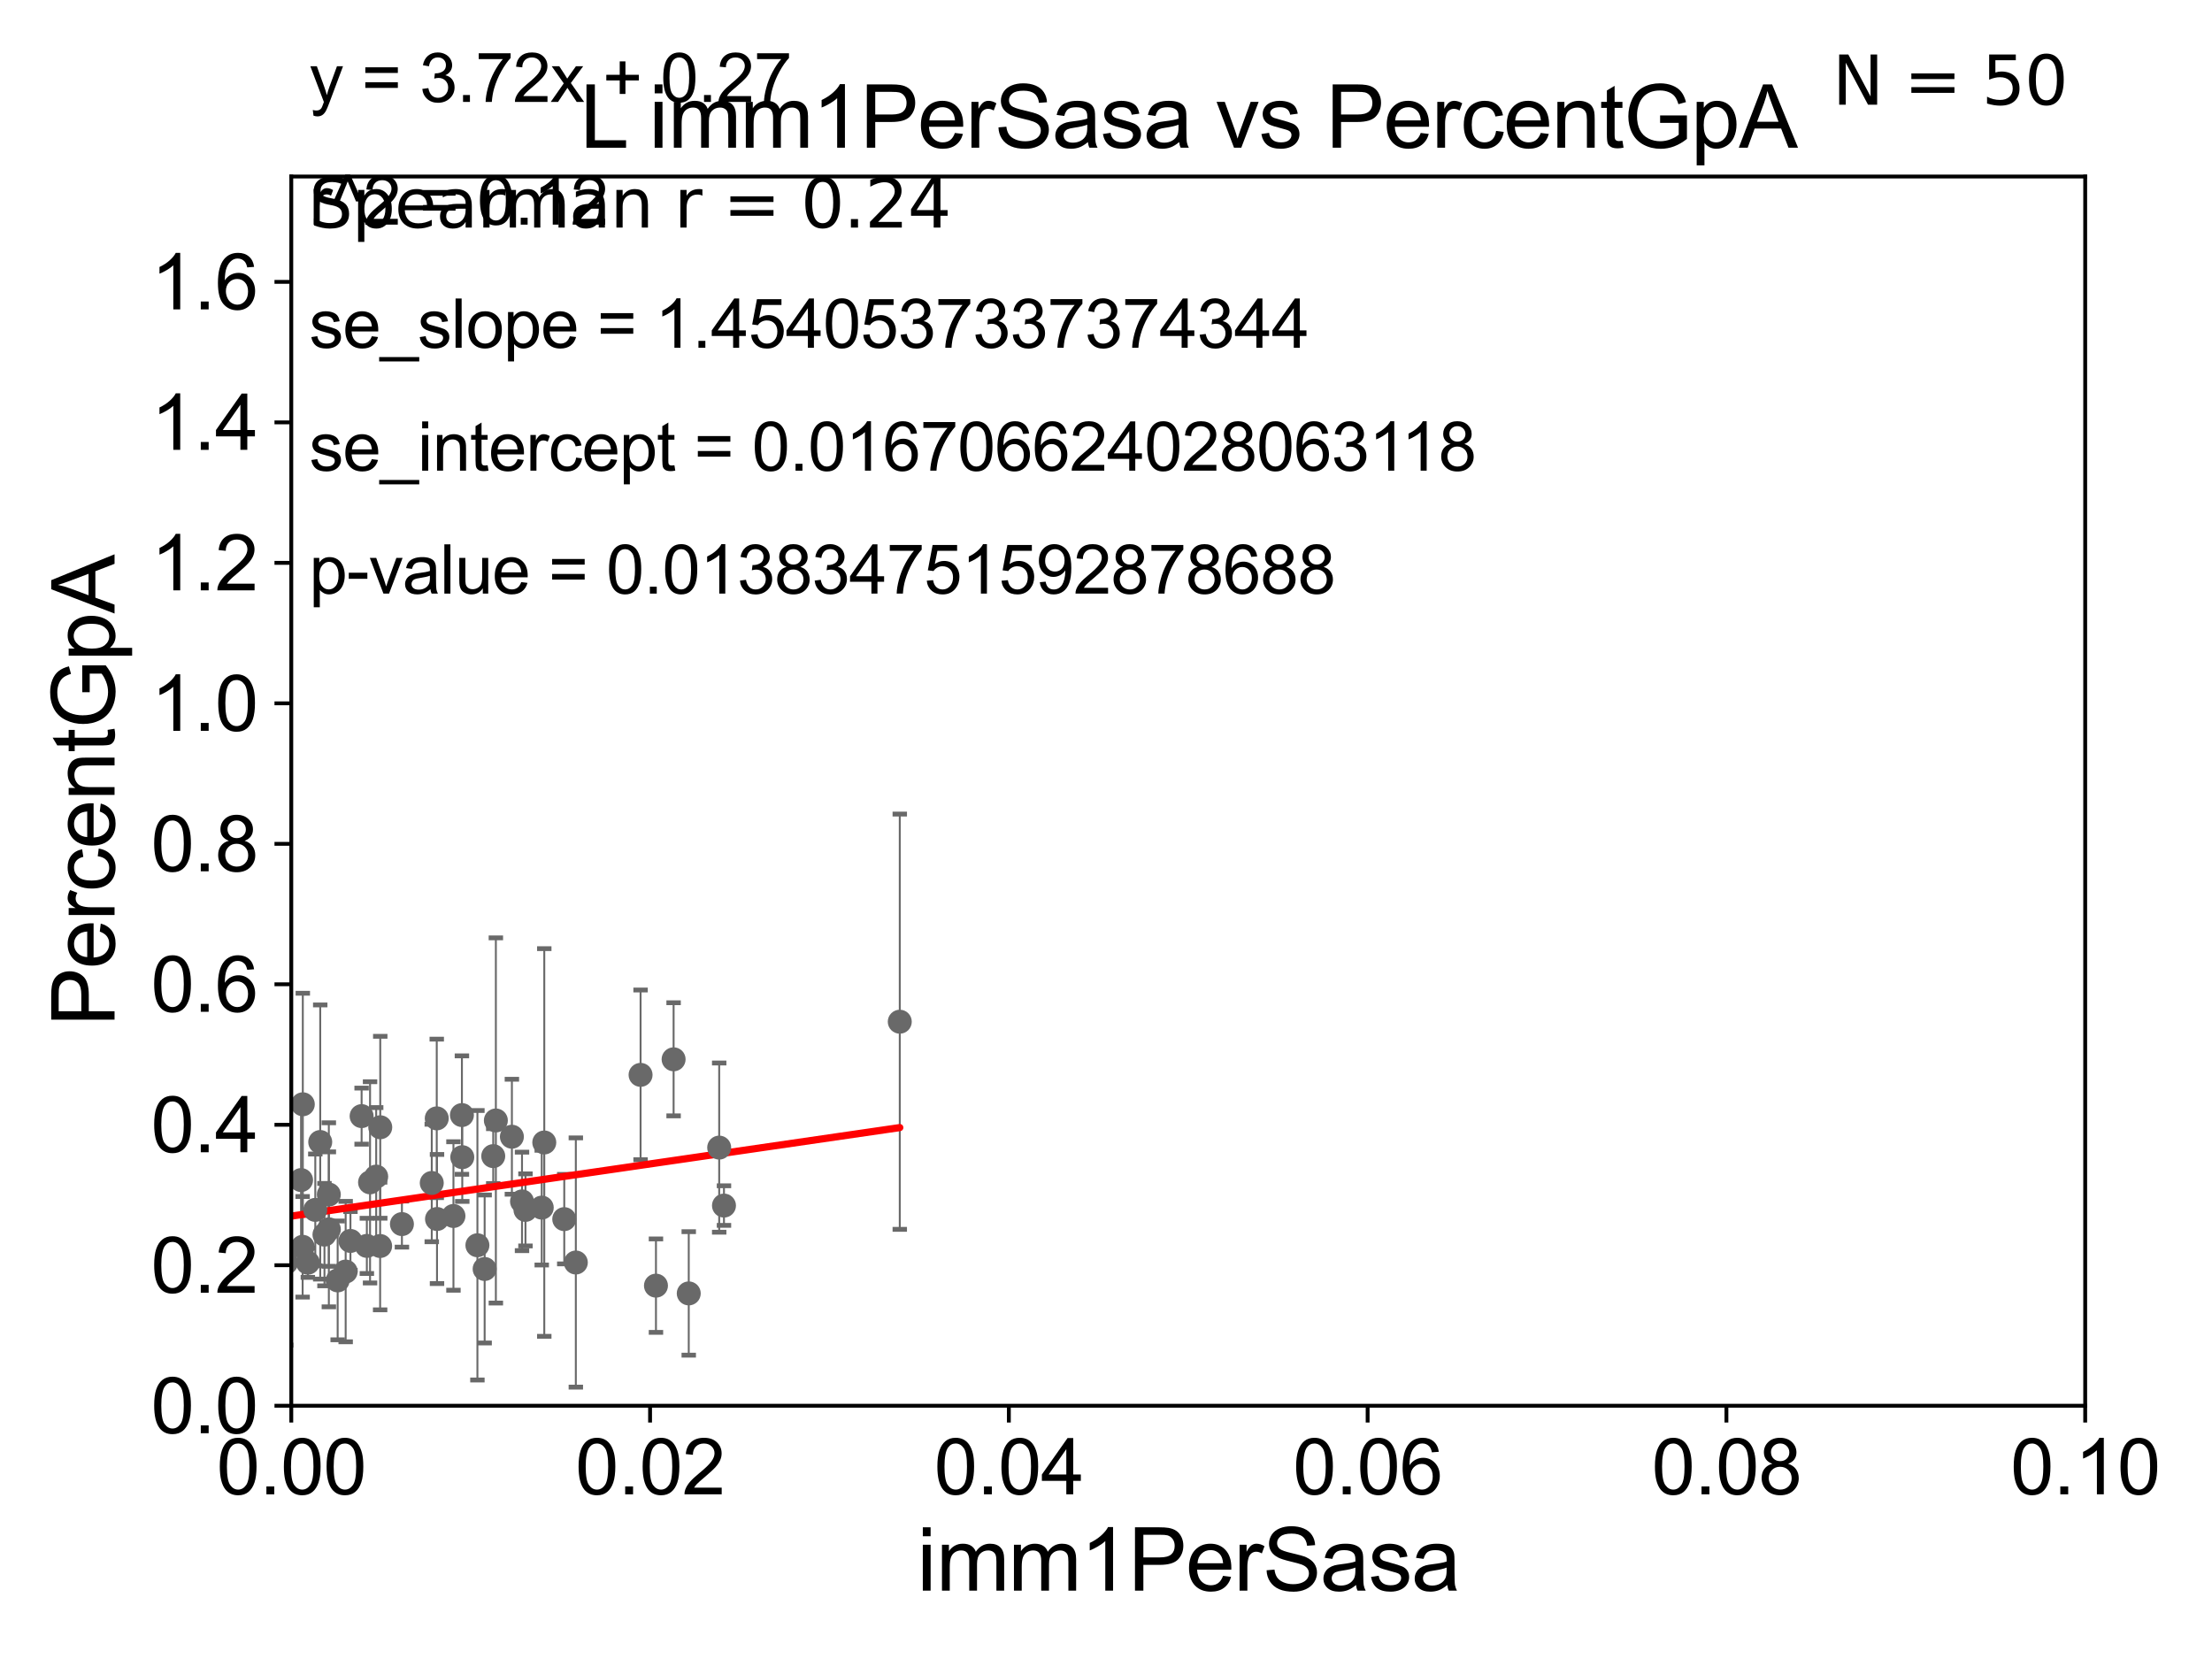 <?xml version="1.0" encoding="utf-8" standalone="no"?>
<!DOCTYPE svg PUBLIC "-//W3C//DTD SVG 1.1//EN"
  "http://www.w3.org/Graphics/SVG/1.1/DTD/svg11.dtd">
<svg xmlns:xlink="http://www.w3.org/1999/xlink" width="460.8pt" height="345.6pt" viewBox="0 0 460.8 345.6" xmlns="http://www.w3.org/2000/svg" version="1.1">
 <defs>
  <style type="text/css">*{stroke-linejoin: round; stroke-linecap: butt}</style>
 </defs>
 <g id="figure_1">
  <g id="patch_1">
   <path d="M 0 345.6 
L 460.8 345.6 
L 460.8 0 
L 0 0 
z
" style="fill: #ffffff"/>
  </g>
  <g id="axes_1">
   <g id="patch_2">
    <path d="M 60.68 292.84 
L 434.385 292.84 
L 434.385 36.775 
L 60.68 36.775 
z
" style="fill: #ffffff"/>
   </g>
   <g id="PathCollection_1">
    <defs>
     <path id="m10095ae3d8" d="M 0 1.118 
C 0.297 1.118 0.581 1 0.791 0.791 
C 1 0.581 1.118 0.297 1.118 0 
C 1.118 -0.297 1 -0.581 0.791 -0.791 
C 0.581 -1 0.297 -1.118 0 -1.118 
C -0.297 -1.118 -0.581 -1 -0.791 -0.791 
C -1 -0.581 -1.118 -0.297 -1.118 0 
C -1.118 0.297 -1 0.581 -0.791 0.791 
C -0.581 1 -0.297 1.118 0 1.118 
z
" style="stroke: #696969"/>
    </defs>
    <g clip-path="url(#p1b0614ba68)">
     <use xlink:href="#m10095ae3d8" x="79.189" y="259.567" style="fill: #696969; stroke: #696969"/>
     <use xlink:href="#m10095ae3d8" x="109.464" y="252.045" style="fill: #696969; stroke: #696969"/>
     <use xlink:href="#m10095ae3d8" x="133.443" y="223.915" style="fill: #696969; stroke: #696969"/>
     <use xlink:href="#m10095ae3d8" x="140.324" y="220.673" style="fill: #696969; stroke: #696969"/>
     <use xlink:href="#m10095ae3d8" x="117.544" y="253.967" style="fill: #696969; stroke: #696969"/>
     <use xlink:href="#m10095ae3d8" x="112.855" y="251.568" style="fill: #696969; stroke: #696969"/>
     <use xlink:href="#m10095ae3d8" x="96.301" y="241.061" style="fill: #696969; stroke: #696969"/>
     <use xlink:href="#m10095ae3d8" x="136.649" y="267.823" style="fill: #696969; stroke: #696969"/>
     <use xlink:href="#m10095ae3d8" x="143.479" y="269.441" style="fill: #696969; stroke: #696969"/>
     <use xlink:href="#m10095ae3d8" x="100.961" y="264.352" style="fill: #696969; stroke: #696969"/>
     <use xlink:href="#m10095ae3d8" x="150.817" y="251.144" style="fill: #696969; stroke: #696969"/>
     <use xlink:href="#m10095ae3d8" x="106.636" y="236.801" style="fill: #696969; stroke: #696969"/>
     <use xlink:href="#m10095ae3d8" x="149.821" y="239.066" style="fill: #696969; stroke: #696969"/>
     <use xlink:href="#m10095ae3d8" x="91.037" y="253.941" style="fill: #696969; stroke: #696969"/>
     <use xlink:href="#m10095ae3d8" x="103.297" y="233.413" style="fill: #696969; stroke: #696969"/>
     <use xlink:href="#m10095ae3d8" x="187.439" y="212.841" style="fill: #696969; stroke: #696969"/>
     <use xlink:href="#m10095ae3d8" x="45.658" y="262.035" style="fill: #696969; stroke: #696969"/>
     <use xlink:href="#m10095ae3d8" x="79.214" y="234.829" style="fill: #696969; stroke: #696969"/>
     <use xlink:href="#m10095ae3d8" x="58.281" y="239.556" style="fill: #696969; stroke: #696969"/>
     <use xlink:href="#m10095ae3d8" x="89.944" y="246.435" style="fill: #696969; stroke: #696969"/>
     <use xlink:href="#m10095ae3d8" x="59.62" y="263.007" style="fill: #696969; stroke: #696969"/>
     <use xlink:href="#m10095ae3d8" x="62.717" y="245.828" style="fill: #696969; stroke: #696969"/>
     <use xlink:href="#m10095ae3d8" x="94.462" y="253.312" style="fill: #696969; stroke: #696969"/>
     <use xlink:href="#m10095ae3d8" x="70.342" y="266.729" style="fill: #696969; stroke: #696969"/>
     <use xlink:href="#m10095ae3d8" x="67.593" y="257.195" style="fill: #696969; stroke: #696969"/>
     <use xlink:href="#m10095ae3d8" x="78.368" y="245.109" style="fill: #696969; stroke: #696969"/>
     <use xlink:href="#m10095ae3d8" x="108.745" y="250.274" style="fill: #696969; stroke: #696969"/>
     <use xlink:href="#m10095ae3d8" x="58.225" y="257.264" style="fill: #696969; stroke: #696969"/>
     <use xlink:href="#m10095ae3d8" x="49.374" y="252.869" style="fill: #696969; stroke: #696969"/>
     <use xlink:href="#m10095ae3d8" x="113.383" y="237.999" style="fill: #696969; stroke: #696969"/>
     <use xlink:href="#m10095ae3d8" x="64.132" y="263.043" style="fill: #696969; stroke: #696969"/>
     <use xlink:href="#m10095ae3d8" x="66.709" y="237.902" style="fill: #696969; stroke: #696969"/>
     <use xlink:href="#m10095ae3d8" x="119.957" y="263.003" style="fill: #696969; stroke: #696969"/>
     <use xlink:href="#m10095ae3d8" x="68.506" y="256.094" style="fill: #696969; stroke: #696969"/>
     <use xlink:href="#m10095ae3d8" x="102.75" y="240.841" style="fill: #696969; stroke: #696969"/>
     <use xlink:href="#m10095ae3d8" x="83.728" y="255" style="fill: #696969; stroke: #696969"/>
     <use xlink:href="#m10095ae3d8" x="77.088" y="246.304" style="fill: #696969; stroke: #696969"/>
     <use xlink:href="#m10095ae3d8" x="73.003" y="258.511" style="fill: #696969; stroke: #696969"/>
     <use xlink:href="#m10095ae3d8" x="72.009" y="264.89" style="fill: #696969; stroke: #696969"/>
     <use xlink:href="#m10095ae3d8" x="99.454" y="259.41" style="fill: #696969; stroke: #696969"/>
     <use xlink:href="#m10095ae3d8" x="68.501" y="248.845" style="fill: #696969; stroke: #696969"/>
     <use xlink:href="#m10095ae3d8" x="90.983" y="232.979" style="fill: #696969; stroke: #696969"/>
     <use xlink:href="#m10095ae3d8" x="63.043" y="259.734" style="fill: #696969; stroke: #696969"/>
     <use xlink:href="#m10095ae3d8" x="63.08" y="230.042" style="fill: #696969; stroke: #696969"/>
     <use xlink:href="#m10095ae3d8" x="65.682" y="252.041" style="fill: #696969; stroke: #696969"/>
     <use xlink:href="#m10095ae3d8" x="96.226" y="232.291" style="fill: #696969; stroke: #696969"/>
     <use xlink:href="#m10095ae3d8" x="57.164" y="262.075" style="fill: #696969; stroke: #696969"/>
     <use xlink:href="#m10095ae3d8" x="75.331" y="232.508" style="fill: #696969; stroke: #696969"/>
     <use xlink:href="#m10095ae3d8" x="41.336" y="251.594" style="fill: #696969; stroke: #696969"/>
     <use xlink:href="#m10095ae3d8" x="76.422" y="259.543" style="fill: #696969; stroke: #696969"/>
    </g>
   </g>
   <g id="matplotlib.axis_1">
    <g id="xtick_1">
     <g id="line2d_1">
      <defs>
       <path id="m2f4b87902c" d="M 0 0 
L 0 3.5 
" style="stroke: #000000; stroke-width: 0.8"/>
      </defs>
      <g>
       <use xlink:href="#m2f4b87902c" x="60.68" y="292.84" style="stroke: #000000; stroke-width: 0.8"/>
      </g>
     </g>
     <g id="text_1">
      <!-- 0.00 -->
      <g transform="translate(45.111 311.293)scale(0.16 -0.16)">
       <defs>
        <path id="ArialMT-30" d="M 266 2259 
Q 266 3072 433 3567 
Q 600 4063 929 4331 
Q 1259 4600 1759 4600 
Q 2128 4600 2406 4451 
Q 2684 4303 2865 4023 
Q 3047 3744 3150 3342 
Q 3253 2941 3253 2259 
Q 3253 1453 3087 958 
Q 2922 463 2592 192 
Q 2263 -78 1759 -78 
Q 1097 -78 719 397 
Q 266 969 266 2259 
z
M 844 2259 
Q 844 1131 1108 757 
Q 1372 384 1759 384 
Q 2147 384 2411 759 
Q 2675 1134 2675 2259 
Q 2675 3391 2411 3762 
Q 2147 4134 1753 4134 
Q 1366 4134 1134 3806 
Q 844 3388 844 2259 
z
" transform="scale(0.016)"/>
        <path id="ArialMT-2e" d="M 581 0 
L 581 641 
L 1222 641 
L 1222 0 
L 581 0 
z
" transform="scale(0.016)"/>
       </defs>
       <use xlink:href="#ArialMT-30"/>
       <use xlink:href="#ArialMT-2e" x="55.615"/>
       <use xlink:href="#ArialMT-30" x="83.398"/>
       <use xlink:href="#ArialMT-30" x="139.014"/>
      </g>
     </g>
    </g>
    <g id="xtick_2">
     <g id="line2d_2">
      <g>
       <use xlink:href="#m2f4b87902c" x="135.421" y="292.84" style="stroke: #000000; stroke-width: 0.8"/>
      </g>
     </g>
     <g id="text_2">
      <!-- 0.02 -->
      <g transform="translate(119.852 311.293)scale(0.16 -0.16)">
       <defs>
        <path id="ArialMT-32" d="M 3222 541 
L 3222 0 
L 194 0 
Q 188 203 259 391 
Q 375 700 629 1000 
Q 884 1300 1366 1694 
Q 2113 2306 2375 2664 
Q 2638 3022 2638 3341 
Q 2638 3675 2398 3904 
Q 2159 4134 1775 4134 
Q 1369 4134 1125 3890 
Q 881 3647 878 3216 
L 300 3275 
Q 359 3922 746 4261 
Q 1134 4600 1788 4600 
Q 2447 4600 2831 4234 
Q 3216 3869 3216 3328 
Q 3216 3053 3103 2787 
Q 2991 2522 2730 2228 
Q 2469 1934 1863 1422 
Q 1356 997 1212 845 
Q 1069 694 975 541 
L 3222 541 
z
" transform="scale(0.016)"/>
       </defs>
       <use xlink:href="#ArialMT-30"/>
       <use xlink:href="#ArialMT-2e" x="55.615"/>
       <use xlink:href="#ArialMT-30" x="83.398"/>
       <use xlink:href="#ArialMT-32" x="139.014"/>
      </g>
     </g>
    </g>
    <g id="xtick_3">
     <g id="line2d_3">
      <g>
       <use xlink:href="#m2f4b87902c" x="210.162" y="292.84" style="stroke: #000000; stroke-width: 0.8"/>
      </g>
     </g>
     <g id="text_3">
      <!-- 0.04 -->
      <g transform="translate(194.593 311.293)scale(0.16 -0.16)">
       <defs>
        <path id="ArialMT-34" d="M 2069 0 
L 2069 1097 
L 81 1097 
L 81 1613 
L 2172 4581 
L 2631 4581 
L 2631 1613 
L 3250 1613 
L 3250 1097 
L 2631 1097 
L 2631 0 
L 2069 0 
z
M 2069 1613 
L 2069 3678 
L 634 1613 
L 2069 1613 
z
" transform="scale(0.016)"/>
       </defs>
       <use xlink:href="#ArialMT-30"/>
       <use xlink:href="#ArialMT-2e" x="55.615"/>
       <use xlink:href="#ArialMT-30" x="83.398"/>
       <use xlink:href="#ArialMT-34" x="139.014"/>
      </g>
     </g>
    </g>
    <g id="xtick_4">
     <g id="line2d_4">
      <g>
       <use xlink:href="#m2f4b87902c" x="284.903" y="292.84" style="stroke: #000000; stroke-width: 0.8"/>
      </g>
     </g>
     <g id="text_4">
      <!-- 0.06 -->
      <g transform="translate(269.334 311.293)scale(0.16 -0.16)">
       <defs>
        <path id="ArialMT-36" d="M 3184 3459 
L 2625 3416 
Q 2550 3747 2413 3897 
Q 2184 4138 1850 4138 
Q 1581 4138 1378 3988 
Q 1113 3794 959 3422 
Q 806 3050 800 2363 
Q 1003 2672 1297 2822 
Q 1591 2972 1913 2972 
Q 2475 2972 2870 2558 
Q 3266 2144 3266 1488 
Q 3266 1056 3080 686 
Q 2894 316 2569 119 
Q 2244 -78 1831 -78 
Q 1128 -78 684 439 
Q 241 956 241 2144 
Q 241 3472 731 4075 
Q 1159 4600 1884 4600 
Q 2425 4600 2770 4297 
Q 3116 3994 3184 3459 
z
M 888 1484 
Q 888 1194 1011 928 
Q 1134 663 1356 523 
Q 1578 384 1822 384 
Q 2178 384 2434 671 
Q 2691 959 2691 1453 
Q 2691 1928 2437 2201 
Q 2184 2475 1800 2475 
Q 1419 2475 1153 2201 
Q 888 1928 888 1484 
z
" transform="scale(0.016)"/>
       </defs>
       <use xlink:href="#ArialMT-30"/>
       <use xlink:href="#ArialMT-2e" x="55.615"/>
       <use xlink:href="#ArialMT-30" x="83.398"/>
       <use xlink:href="#ArialMT-36" x="139.014"/>
      </g>
     </g>
    </g>
    <g id="xtick_5">
     <g id="line2d_5">
      <g>
       <use xlink:href="#m2f4b87902c" x="359.644" y="292.84" style="stroke: #000000; stroke-width: 0.8"/>
      </g>
     </g>
     <g id="text_5">
      <!-- 0.08 -->
      <g transform="translate(344.075 311.293)scale(0.16 -0.16)">
       <defs>
        <path id="ArialMT-38" d="M 1131 2484 
Q 781 2613 612 2850 
Q 444 3088 444 3419 
Q 444 3919 803 4259 
Q 1163 4600 1759 4600 
Q 2359 4600 2725 4251 
Q 3091 3903 3091 3403 
Q 3091 3084 2923 2848 
Q 2756 2613 2416 2484 
Q 2838 2347 3058 2040 
Q 3278 1734 3278 1309 
Q 3278 722 2862 322 
Q 2447 -78 1769 -78 
Q 1091 -78 675 323 
Q 259 725 259 1325 
Q 259 1772 486 2073 
Q 713 2375 1131 2484 
z
M 1019 3438 
Q 1019 3113 1228 2906 
Q 1438 2700 1772 2700 
Q 2097 2700 2305 2904 
Q 2513 3109 2513 3406 
Q 2513 3716 2298 3927 
Q 2084 4138 1766 4138 
Q 1444 4138 1231 3931 
Q 1019 3725 1019 3438 
z
M 838 1322 
Q 838 1081 952 856 
Q 1066 631 1291 507 
Q 1516 384 1775 384 
Q 2178 384 2440 643 
Q 2703 903 2703 1303 
Q 2703 1709 2433 1975 
Q 2163 2241 1756 2241 
Q 1359 2241 1098 1978 
Q 838 1716 838 1322 
z
" transform="scale(0.016)"/>
       </defs>
       <use xlink:href="#ArialMT-30"/>
       <use xlink:href="#ArialMT-2e" x="55.615"/>
       <use xlink:href="#ArialMT-30" x="83.398"/>
       <use xlink:href="#ArialMT-38" x="139.014"/>
      </g>
     </g>
    </g>
    <g id="xtick_6">
     <g id="line2d_6">
      <g>
       <use xlink:href="#m2f4b87902c" x="434.385" y="292.84" style="stroke: #000000; stroke-width: 0.8"/>
      </g>
     </g>
     <g id="text_6">
      <!-- 0.10 -->
      <g transform="translate(418.816 311.293)scale(0.16 -0.16)">
       <defs>
        <path id="ArialMT-31" d="M 2384 0 
L 1822 0 
L 1822 3584 
Q 1619 3391 1289 3197 
Q 959 3003 697 2906 
L 697 3450 
Q 1169 3672 1522 3987 
Q 1875 4303 2022 4600 
L 2384 4600 
L 2384 0 
z
" transform="scale(0.016)"/>
       </defs>
       <use xlink:href="#ArialMT-30"/>
       <use xlink:href="#ArialMT-2e" x="55.615"/>
       <use xlink:href="#ArialMT-31" x="83.398"/>
       <use xlink:href="#ArialMT-30" x="139.014"/>
      </g>
     </g>
    </g>
    <g id="text_7">
     <!-- imm1PerSasa -->
     <g transform="translate(191.017 331.357)scale(0.18 -0.18)">
      <defs>
       <path id="ArialMT-69" d="M 425 3934 
L 425 4581 
L 988 4581 
L 988 3934 
L 425 3934 
z
M 425 0 
L 425 3319 
L 988 3319 
L 988 0 
L 425 0 
z
" transform="scale(0.016)"/>
       <path id="ArialMT-6d" d="M 422 0 
L 422 3319 
L 925 3319 
L 925 2853 
Q 1081 3097 1340 3245 
Q 1600 3394 1931 3394 
Q 2300 3394 2536 3241 
Q 2772 3088 2869 2813 
Q 3263 3394 3894 3394 
Q 4388 3394 4653 3120 
Q 4919 2847 4919 2278 
L 4919 0 
L 4359 0 
L 4359 2091 
Q 4359 2428 4304 2576 
Q 4250 2725 4106 2815 
Q 3963 2906 3769 2906 
Q 3419 2906 3187 2673 
Q 2956 2441 2956 1928 
L 2956 0 
L 2394 0 
L 2394 2156 
Q 2394 2531 2256 2718 
Q 2119 2906 1806 2906 
Q 1569 2906 1367 2781 
Q 1166 2656 1075 2415 
Q 984 2175 984 1722 
L 984 0 
L 422 0 
z
" transform="scale(0.016)"/>
       <path id="ArialMT-50" d="M 494 0 
L 494 4581 
L 2222 4581 
Q 2678 4581 2919 4538 
Q 3256 4481 3484 4323 
Q 3713 4166 3852 3881 
Q 3991 3597 3991 3256 
Q 3991 2672 3619 2267 
Q 3247 1863 2275 1863 
L 1100 1863 
L 1100 0 
L 494 0 
z
M 1100 2403 
L 2284 2403 
Q 2872 2403 3119 2622 
Q 3366 2841 3366 3238 
Q 3366 3525 3220 3729 
Q 3075 3934 2838 4000 
Q 2684 4041 2272 4041 
L 1100 4041 
L 1100 2403 
z
" transform="scale(0.016)"/>
       <path id="ArialMT-65" d="M 2694 1069 
L 3275 997 
Q 3138 488 2766 206 
Q 2394 -75 1816 -75 
Q 1088 -75 661 373 
Q 234 822 234 1631 
Q 234 2469 665 2931 
Q 1097 3394 1784 3394 
Q 2450 3394 2872 2941 
Q 3294 2488 3294 1666 
Q 3294 1616 3291 1516 
L 816 1516 
Q 847 969 1125 678 
Q 1403 388 1819 388 
Q 2128 388 2347 550 
Q 2566 713 2694 1069 
z
M 847 1978 
L 2700 1978 
Q 2663 2397 2488 2606 
Q 2219 2931 1791 2931 
Q 1403 2931 1139 2672 
Q 875 2413 847 1978 
z
" transform="scale(0.016)"/>
       <path id="ArialMT-72" d="M 416 0 
L 416 3319 
L 922 3319 
L 922 2816 
Q 1116 3169 1280 3281 
Q 1444 3394 1641 3394 
Q 1925 3394 2219 3213 
L 2025 2691 
Q 1819 2813 1613 2813 
Q 1428 2813 1281 2702 
Q 1134 2591 1072 2394 
Q 978 2094 978 1738 
L 978 0 
L 416 0 
z
" transform="scale(0.016)"/>
       <path id="ArialMT-53" d="M 288 1472 
L 859 1522 
Q 900 1178 1048 958 
Q 1197 738 1509 602 
Q 1822 466 2213 466 
Q 2559 466 2825 569 
Q 3091 672 3220 851 
Q 3350 1031 3350 1244 
Q 3350 1459 3225 1620 
Q 3100 1781 2813 1891 
Q 2628 1963 1997 2114 
Q 1366 2266 1113 2400 
Q 784 2572 623 2826 
Q 463 3081 463 3397 
Q 463 3744 659 4045 
Q 856 4347 1234 4503 
Q 1613 4659 2075 4659 
Q 2584 4659 2973 4495 
Q 3363 4331 3572 4012 
Q 3781 3694 3797 3291 
L 3216 3247 
Q 3169 3681 2898 3903 
Q 2628 4125 2100 4125 
Q 1550 4125 1298 3923 
Q 1047 3722 1047 3438 
Q 1047 3191 1225 3031 
Q 1400 2872 2139 2705 
Q 2878 2538 3153 2413 
Q 3553 2228 3743 1945 
Q 3934 1663 3934 1294 
Q 3934 928 3725 604 
Q 3516 281 3123 101 
Q 2731 -78 2241 -78 
Q 1619 -78 1198 103 
Q 778 284 539 648 
Q 300 1013 288 1472 
z
" transform="scale(0.016)"/>
       <path id="ArialMT-61" d="M 2588 409 
Q 2275 144 1986 34 
Q 1697 -75 1366 -75 
Q 819 -75 525 192 
Q 231 459 231 875 
Q 231 1119 342 1320 
Q 453 1522 633 1644 
Q 813 1766 1038 1828 
Q 1203 1872 1538 1913 
Q 2219 1994 2541 2106 
Q 2544 2222 2544 2253 
Q 2544 2597 2384 2738 
Q 2169 2928 1744 2928 
Q 1347 2928 1158 2789 
Q 969 2650 878 2297 
L 328 2372 
Q 403 2725 575 2942 
Q 747 3159 1072 3276 
Q 1397 3394 1825 3394 
Q 2250 3394 2515 3294 
Q 2781 3194 2906 3042 
Q 3031 2891 3081 2659 
Q 3109 2516 3109 2141 
L 3109 1391 
Q 3109 606 3145 398 
Q 3181 191 3288 0 
L 2700 0 
Q 2613 175 2588 409 
z
M 2541 1666 
Q 2234 1541 1622 1453 
Q 1275 1403 1131 1340 
Q 988 1278 909 1158 
Q 831 1038 831 891 
Q 831 666 1001 516 
Q 1172 366 1500 366 
Q 1825 366 2078 508 
Q 2331 650 2450 897 
Q 2541 1088 2541 1459 
L 2541 1666 
z
" transform="scale(0.016)"/>
       <path id="ArialMT-73" d="M 197 991 
L 753 1078 
Q 800 744 1014 566 
Q 1228 388 1613 388 
Q 2000 388 2187 545 
Q 2375 703 2375 916 
Q 2375 1106 2209 1216 
Q 2094 1291 1634 1406 
Q 1016 1563 777 1677 
Q 538 1791 414 1992 
Q 291 2194 291 2438 
Q 291 2659 392 2848 
Q 494 3038 669 3163 
Q 800 3259 1026 3326 
Q 1253 3394 1513 3394 
Q 1903 3394 2198 3281 
Q 2494 3169 2634 2976 
Q 2775 2784 2828 2463 
L 2278 2388 
Q 2241 2644 2061 2787 
Q 1881 2931 1553 2931 
Q 1166 2931 1000 2803 
Q 834 2675 834 2503 
Q 834 2394 903 2306 
Q 972 2216 1119 2156 
Q 1203 2125 1616 2013 
Q 2213 1853 2448 1751 
Q 2684 1650 2818 1456 
Q 2953 1263 2953 975 
Q 2953 694 2789 445 
Q 2625 197 2315 61 
Q 2006 -75 1616 -75 
Q 969 -75 630 194 
Q 291 463 197 991 
z
" transform="scale(0.016)"/>
      </defs>
      <use xlink:href="#ArialMT-69"/>
      <use xlink:href="#ArialMT-6d" x="22.217"/>
      <use xlink:href="#ArialMT-6d" x="105.518"/>
      <use xlink:href="#ArialMT-31" x="188.818"/>
      <use xlink:href="#ArialMT-50" x="244.434"/>
      <use xlink:href="#ArialMT-65" x="311.133"/>
      <use xlink:href="#ArialMT-72" x="366.748"/>
      <use xlink:href="#ArialMT-53" x="400.049"/>
      <use xlink:href="#ArialMT-61" x="466.748"/>
      <use xlink:href="#ArialMT-73" x="522.363"/>
      <use xlink:href="#ArialMT-61" x="572.363"/>
     </g>
    </g>
   </g>
   <g id="matplotlib.axis_2">
    <g id="ytick_1">
     <g id="line2d_7">
      <defs>
       <path id="m65f3cb4a49" d="M 0 0 
L -3.5 0 
" style="stroke: #000000; stroke-width: 0.8"/>
      </defs>
      <g>
       <use xlink:href="#m65f3cb4a49" x="60.68" y="292.84" style="stroke: #000000; stroke-width: 0.8"/>
      </g>
     </g>
     <g id="text_8">
      <!-- 0.0 -->
      <g transform="translate(31.44 298.566)scale(0.16 -0.16)">
       <use xlink:href="#ArialMT-30"/>
       <use xlink:href="#ArialMT-2e" x="55.615"/>
       <use xlink:href="#ArialMT-30" x="83.398"/>
      </g>
     </g>
    </g>
    <g id="ytick_2">
     <g id="line2d_8">
      <g>
       <use xlink:href="#m65f3cb4a49" x="60.68" y="263.575" style="stroke: #000000; stroke-width: 0.8"/>
      </g>
     </g>
     <g id="text_9">
      <!-- 0.2 -->
      <g transform="translate(31.44 269.302)scale(0.16 -0.16)">
       <use xlink:href="#ArialMT-30"/>
       <use xlink:href="#ArialMT-2e" x="55.615"/>
       <use xlink:href="#ArialMT-32" x="83.398"/>
      </g>
     </g>
    </g>
    <g id="ytick_3">
     <g id="line2d_9">
      <g>
       <use xlink:href="#m65f3cb4a49" x="60.68" y="234.311" style="stroke: #000000; stroke-width: 0.8"/>
      </g>
     </g>
     <g id="text_10">
      <!-- 0.4 -->
      <g transform="translate(31.44 240.037)scale(0.16 -0.16)">
       <use xlink:href="#ArialMT-30"/>
       <use xlink:href="#ArialMT-2e" x="55.615"/>
       <use xlink:href="#ArialMT-34" x="83.398"/>
      </g>
     </g>
    </g>
    <g id="ytick_4">
     <g id="line2d_10">
      <g>
       <use xlink:href="#m65f3cb4a49" x="60.68" y="205.046" style="stroke: #000000; stroke-width: 0.8"/>
      </g>
     </g>
     <g id="text_11">
      <!-- 0.6 -->
      <g transform="translate(31.44 210.772)scale(0.16 -0.16)">
       <use xlink:href="#ArialMT-30"/>
       <use xlink:href="#ArialMT-2e" x="55.615"/>
       <use xlink:href="#ArialMT-36" x="83.398"/>
      </g>
     </g>
    </g>
    <g id="ytick_5">
     <g id="line2d_11">
      <g>
       <use xlink:href="#m65f3cb4a49" x="60.68" y="175.782" style="stroke: #000000; stroke-width: 0.8"/>
      </g>
     </g>
     <g id="text_12">
      <!-- 0.8 -->
      <g transform="translate(31.44 181.508)scale(0.16 -0.16)">
       <use xlink:href="#ArialMT-30"/>
       <use xlink:href="#ArialMT-2e" x="55.615"/>
       <use xlink:href="#ArialMT-38" x="83.398"/>
      </g>
     </g>
    </g>
    <g id="ytick_6">
     <g id="line2d_12">
      <g>
       <use xlink:href="#m65f3cb4a49" x="60.68" y="146.517" style="stroke: #000000; stroke-width: 0.8"/>
      </g>
     </g>
     <g id="text_13">
      <!-- 1.0 -->
      <g transform="translate(31.44 152.243)scale(0.16 -0.16)">
       <use xlink:href="#ArialMT-31"/>
       <use xlink:href="#ArialMT-2e" x="55.615"/>
       <use xlink:href="#ArialMT-30" x="83.398"/>
      </g>
     </g>
    </g>
    <g id="ytick_7">
     <g id="line2d_13">
      <g>
       <use xlink:href="#m65f3cb4a49" x="60.68" y="117.252" style="stroke: #000000; stroke-width: 0.8"/>
      </g>
     </g>
     <g id="text_14">
      <!-- 1.2 -->
      <g transform="translate(31.44 122.979)scale(0.16 -0.16)">
       <use xlink:href="#ArialMT-31"/>
       <use xlink:href="#ArialMT-2e" x="55.615"/>
       <use xlink:href="#ArialMT-32" x="83.398"/>
      </g>
     </g>
    </g>
    <g id="ytick_8">
     <g id="line2d_14">
      <g>
       <use xlink:href="#m65f3cb4a49" x="60.68" y="87.988" style="stroke: #000000; stroke-width: 0.8"/>
      </g>
     </g>
     <g id="text_15">
      <!-- 1.4 -->
      <g transform="translate(31.44 93.714)scale(0.16 -0.16)">
       <use xlink:href="#ArialMT-31"/>
       <use xlink:href="#ArialMT-2e" x="55.615"/>
       <use xlink:href="#ArialMT-34" x="83.398"/>
      </g>
     </g>
    </g>
    <g id="ytick_9">
     <g id="line2d_15">
      <g>
       <use xlink:href="#m65f3cb4a49" x="60.68" y="58.723" style="stroke: #000000; stroke-width: 0.8"/>
      </g>
     </g>
     <g id="text_16">
      <!-- 1.6 -->
      <g transform="translate(31.44 64.45)scale(0.16 -0.16)">
       <use xlink:href="#ArialMT-31"/>
       <use xlink:href="#ArialMT-2e" x="55.615"/>
       <use xlink:href="#ArialMT-36" x="83.398"/>
      </g>
     </g>
    </g>
    <g id="text_17">
     <!-- PercentGpA -->
     <g transform="translate(23.863 213.831)rotate(-90)scale(0.18 -0.18)">
      <defs>
       <path id="ArialMT-63" d="M 2588 1216 
L 3141 1144 
Q 3050 572 2676 248 
Q 2303 -75 1759 -75 
Q 1078 -75 664 370 
Q 250 816 250 1647 
Q 250 2184 428 2587 
Q 606 2991 970 3192 
Q 1334 3394 1763 3394 
Q 2303 3394 2647 3120 
Q 2991 2847 3088 2344 
L 2541 2259 
Q 2463 2594 2264 2762 
Q 2066 2931 1784 2931 
Q 1359 2931 1093 2626 
Q 828 2322 828 1663 
Q 828 994 1084 691 
Q 1341 388 1753 388 
Q 2084 388 2306 591 
Q 2528 794 2588 1216 
z
" transform="scale(0.016)"/>
       <path id="ArialMT-6e" d="M 422 0 
L 422 3319 
L 928 3319 
L 928 2847 
Q 1294 3394 1984 3394 
Q 2284 3394 2536 3286 
Q 2788 3178 2913 3003 
Q 3038 2828 3088 2588 
Q 3119 2431 3119 2041 
L 3119 0 
L 2556 0 
L 2556 2019 
Q 2556 2363 2490 2533 
Q 2425 2703 2258 2804 
Q 2091 2906 1866 2906 
Q 1506 2906 1245 2678 
Q 984 2450 984 1813 
L 984 0 
L 422 0 
z
" transform="scale(0.016)"/>
       <path id="ArialMT-74" d="M 1650 503 
L 1731 6 
Q 1494 -44 1306 -44 
Q 1000 -44 831 53 
Q 663 150 594 308 
Q 525 466 525 972 
L 525 2881 
L 113 2881 
L 113 3319 
L 525 3319 
L 525 4141 
L 1084 4478 
L 1084 3319 
L 1650 3319 
L 1650 2881 
L 1084 2881 
L 1084 941 
Q 1084 700 1114 631 
Q 1144 563 1211 522 
Q 1278 481 1403 481 
Q 1497 481 1650 503 
z
" transform="scale(0.016)"/>
       <path id="ArialMT-47" d="M 2638 1797 
L 2638 2334 
L 4578 2338 
L 4578 638 
Q 4131 281 3656 101 
Q 3181 -78 2681 -78 
Q 2006 -78 1454 211 
Q 903 500 622 1047 
Q 341 1594 341 2269 
Q 341 2938 620 3517 
Q 900 4097 1425 4378 
Q 1950 4659 2634 4659 
Q 3131 4659 3532 4498 
Q 3934 4338 4162 4050 
Q 4391 3763 4509 3300 
L 3963 3150 
Q 3859 3500 3706 3700 
Q 3553 3900 3268 4020 
Q 2984 4141 2638 4141 
Q 2222 4141 1919 4014 
Q 1616 3888 1430 3681 
Q 1244 3475 1141 3228 
Q 966 2803 966 2306 
Q 966 1694 1177 1281 
Q 1388 869 1791 669 
Q 2194 469 2647 469 
Q 3041 469 3416 620 
Q 3791 772 3984 944 
L 3984 1797 
L 2638 1797 
z
" transform="scale(0.016)"/>
       <path id="ArialMT-70" d="M 422 -1272 
L 422 3319 
L 934 3319 
L 934 2888 
Q 1116 3141 1344 3267 
Q 1572 3394 1897 3394 
Q 2322 3394 2647 3175 
Q 2972 2956 3137 2557 
Q 3303 2159 3303 1684 
Q 3303 1175 3120 767 
Q 2938 359 2589 142 
Q 2241 -75 1856 -75 
Q 1575 -75 1351 44 
Q 1128 163 984 344 
L 984 -1272 
L 422 -1272 
z
M 931 1641 
Q 931 1000 1190 694 
Q 1450 388 1819 388 
Q 2194 388 2461 705 
Q 2728 1022 2728 1688 
Q 2728 2322 2467 2637 
Q 2206 2953 1844 2953 
Q 1484 2953 1207 2617 
Q 931 2281 931 1641 
z
" transform="scale(0.016)"/>
       <path id="ArialMT-41" d="M -9 0 
L 1750 4581 
L 2403 4581 
L 4278 0 
L 3588 0 
L 3053 1388 
L 1138 1388 
L 634 0 
L -9 0 
z
M 1313 1881 
L 2866 1881 
L 2388 3150 
Q 2169 3728 2063 4100 
Q 1975 3659 1816 3225 
L 1313 1881 
z
" transform="scale(0.016)"/>
      </defs>
      <use xlink:href="#ArialMT-50"/>
      <use xlink:href="#ArialMT-65" x="66.699"/>
      <use xlink:href="#ArialMT-72" x="122.314"/>
      <use xlink:href="#ArialMT-63" x="155.615"/>
      <use xlink:href="#ArialMT-65" x="205.615"/>
      <use xlink:href="#ArialMT-6e" x="261.23"/>
      <use xlink:href="#ArialMT-74" x="316.846"/>
      <use xlink:href="#ArialMT-47" x="344.629"/>
      <use xlink:href="#ArialMT-70" x="422.412"/>
      <use xlink:href="#ArialMT-41" x="478.027"/>
     </g>
    </g>
   </g>
   <g id="LineCollection_1">
    <path d="M 79.189 272.864 
L 79.189 246.271 
" clip-path="url(#p1b0614ba68)" style="fill: none; stroke: #696969; stroke-width: 0.4"/>
    <path d="M 109.464 259.556 
L 109.464 244.534 
" clip-path="url(#p1b0614ba68)" style="fill: none; stroke: #696969; stroke-width: 0.4"/>
    <path d="M 133.443 241.594 
L 133.443 206.236 
" clip-path="url(#p1b0614ba68)" style="fill: none; stroke: #696969; stroke-width: 0.4"/>
    <path d="M 140.324 232.452 
L 140.324 208.893 
" clip-path="url(#p1b0614ba68)" style="fill: none; stroke: #696969; stroke-width: 0.4"/>
    <path d="M 117.544 263.286 
L 117.544 244.648 
" clip-path="url(#p1b0614ba68)" style="fill: none; stroke: #696969; stroke-width: 0.4"/>
    <path d="M 112.855 263.519 
L 112.855 239.616 
" clip-path="url(#p1b0614ba68)" style="fill: none; stroke: #696969; stroke-width: 0.4"/>
    <path d="M 96.301 250.273 
L 96.301 231.849 
" clip-path="url(#p1b0614ba68)" style="fill: none; stroke: #696969; stroke-width: 0.4"/>
    <path d="M 136.649 277.554 
L 136.649 258.093 
" clip-path="url(#p1b0614ba68)" style="fill: none; stroke: #696969; stroke-width: 0.4"/>
    <path d="M 143.479 282.303 
L 143.479 256.578 
" clip-path="url(#p1b0614ba68)" style="fill: none; stroke: #696969; stroke-width: 0.4"/>
    <path d="M 100.961 279.767 
L 100.961 248.938 
" clip-path="url(#p1b0614ba68)" style="fill: none; stroke: #696969; stroke-width: 0.4"/>
    <path d="M 150.817 255.268 
L 150.817 247.021 
" clip-path="url(#p1b0614ba68)" style="fill: none; stroke: #696969; stroke-width: 0.4"/>
    <path d="M 106.636 248.777 
L 106.636 224.825 
" clip-path="url(#p1b0614ba68)" style="fill: none; stroke: #696969; stroke-width: 0.4"/>
    <path d="M 149.821 256.69 
L 149.821 221.441 
" clip-path="url(#p1b0614ba68)" style="fill: none; stroke: #696969; stroke-width: 0.4"/>
    <path d="M 91.037 267.385 
L 91.037 240.497 
" clip-path="url(#p1b0614ba68)" style="fill: none; stroke: #696969; stroke-width: 0.4"/>
    <path d="M 103.297 271.451 
L 103.297 195.376 
" clip-path="url(#p1b0614ba68)" style="fill: none; stroke: #696969; stroke-width: 0.4"/>
    <path d="M 187.439 256.096 
L 187.439 169.585 
" clip-path="url(#p1b0614ba68)" style="fill: none; stroke: #696969; stroke-width: 0.4"/>
    <path d="M 45.658 274.907 
L 45.658 249.164 
" clip-path="url(#p1b0614ba68)" style="fill: none; stroke: #696969; stroke-width: 0.4"/>
    <path d="M 79.214 253.778 
L 79.214 215.881 
" clip-path="url(#p1b0614ba68)" style="fill: none; stroke: #696969; stroke-width: 0.4"/>
    <path d="M 58.281 246.322 
L 58.281 232.79 
" clip-path="url(#p1b0614ba68)" style="fill: none; stroke: #696969; stroke-width: 0.4"/>
    <path d="M 89.944 258.675 
L 89.944 234.195 
" clip-path="url(#p1b0614ba68)" style="fill: none; stroke: #696969; stroke-width: 0.4"/>
    <path d="M 59.62 280.203 
L 59.62 245.812 
" clip-path="url(#p1b0614ba68)" style="fill: none; stroke: #696969; stroke-width: 0.4"/>
    <path d="M 62.717 260.704 
L 62.717 230.953 
" clip-path="url(#p1b0614ba68)" style="fill: none; stroke: #696969; stroke-width: 0.4"/>
    <path d="M 94.462 268.777 
L 94.462 237.846 
" clip-path="url(#p1b0614ba68)" style="fill: none; stroke: #696969; stroke-width: 0.4"/>
    <path d="M 70.342 279.104 
L 70.342 254.354 
" clip-path="url(#p1b0614ba68)" style="fill: none; stroke: #696969; stroke-width: 0.4"/>
    <path d="M 67.593 267.856 
L 67.593 246.534 
" clip-path="url(#p1b0614ba68)" style="fill: none; stroke: #696969; stroke-width: 0.4"/>
    <path d="M 78.368 259.484 
L 78.368 230.733 
" clip-path="url(#p1b0614ba68)" style="fill: none; stroke: #696969; stroke-width: 0.4"/>
    <path d="M 108.745 260.531 
L 108.745 240.018 
" clip-path="url(#p1b0614ba68)" style="fill: none; stroke: #696969; stroke-width: 0.4"/>
    <path d="M 58.225 271.295 
L 58.225 243.234 
" clip-path="url(#p1b0614ba68)" style="fill: none; stroke: #696969; stroke-width: 0.4"/>
    <path d="M 49.374 264.144 
L 49.374 241.594 
" clip-path="url(#p1b0614ba68)" style="fill: none; stroke: #696969; stroke-width: 0.4"/>
    <path d="M 113.383 278.378 
L 113.383 197.62 
" clip-path="url(#p1b0614ba68)" style="fill: none; stroke: #696969; stroke-width: 0.4"/>
    <path d="M 64.132 266.095 
L 64.132 259.991 
" clip-path="url(#p1b0614ba68)" style="fill: none; stroke: #696969; stroke-width: 0.4"/>
    <path d="M 66.709 266.457 
L 66.709 209.348 
" clip-path="url(#p1b0614ba68)" style="fill: none; stroke: #696969; stroke-width: 0.4"/>
    <path d="M 119.957 288.965 
L 119.957 237.042 
" clip-path="url(#p1b0614ba68)" style="fill: none; stroke: #696969; stroke-width: 0.4"/>
    <path d="M 68.506 272.236 
L 68.506 239.952 
" clip-path="url(#p1b0614ba68)" style="fill: none; stroke: #696969; stroke-width: 0.4"/>
    <path d="M 102.75 246.554 
L 102.75 235.127 
" clip-path="url(#p1b0614ba68)" style="fill: none; stroke: #696969; stroke-width: 0.4"/>
    <path d="M 83.728 259.798 
L 83.728 250.201 
" clip-path="url(#p1b0614ba68)" style="fill: none; stroke: #696969; stroke-width: 0.4"/>
    <path d="M 77.088 267.265 
L 77.088 225.344 
" clip-path="url(#p1b0614ba68)" style="fill: none; stroke: #696969; stroke-width: 0.4"/>
    <path d="M 73.003 264.631 
L 73.003 252.392 
" clip-path="url(#p1b0614ba68)" style="fill: none; stroke: #696969; stroke-width: 0.4"/>
    <path d="M 72.009 279.519 
L 72.009 250.26 
" clip-path="url(#p1b0614ba68)" style="fill: none; stroke: #696969; stroke-width: 0.4"/>
    <path d="M 99.454 287.476 
L 99.454 231.343 
" clip-path="url(#p1b0614ba68)" style="fill: none; stroke: #696969; stroke-width: 0.4"/>
    <path d="M 68.501 263.794 
L 68.501 233.897 
" clip-path="url(#p1b0614ba68)" style="fill: none; stroke: #696969; stroke-width: 0.4"/>
    <path d="M 90.983 249.483 
L 90.983 216.475 
" clip-path="url(#p1b0614ba68)" style="fill: none; stroke: #696969; stroke-width: 0.4"/>
    <path d="M 63.043 270.211 
L 63.043 249.257 
" clip-path="url(#p1b0614ba68)" style="fill: none; stroke: #696969; stroke-width: 0.4"/>
    <path d="M 63.08 253.172 
L 63.08 206.911 
" clip-path="url(#p1b0614ba68)" style="fill: none; stroke: #696969; stroke-width: 0.4"/>
    <path d="M 65.682 263.68 
L 65.682 240.402 
" clip-path="url(#p1b0614ba68)" style="fill: none; stroke: #696969; stroke-width: 0.4"/>
    <path d="M 96.226 244.625 
L 96.226 219.956 
" clip-path="url(#p1b0614ba68)" style="fill: none; stroke: #696969; stroke-width: 0.4"/>
    <path d="M 57.164 281.829 
L 57.164 242.322 
" clip-path="url(#p1b0614ba68)" style="fill: none; stroke: #696969; stroke-width: 0.4"/>
    <path d="M 75.331 238.349 
L 75.331 226.668 
" clip-path="url(#p1b0614ba68)" style="fill: none; stroke: #696969; stroke-width: 0.4"/>
    <path d="M 41.336 259.884 
L 41.336 243.305 
" clip-path="url(#p1b0614ba68)" style="fill: none; stroke: #696969; stroke-width: 0.4"/>
    <path d="M 76.422 265.293 
L 76.422 253.793 
" clip-path="url(#p1b0614ba68)" style="fill: none; stroke: #696969; stroke-width: 0.4"/>
   </g>
   <g id="line2d_16">
    <defs>
     <path id="mf037fe9e33" d="M 1.5 0 
L -1.5 -0 
" style="stroke: #696969"/>
    </defs>
    <g clip-path="url(#p1b0614ba68)">
     <use xlink:href="#mf037fe9e33" x="79.189" y="272.864" style="fill: #696969; stroke: #696969"/>
     <use xlink:href="#mf037fe9e33" x="109.464" y="259.556" style="fill: #696969; stroke: #696969"/>
     <use xlink:href="#mf037fe9e33" x="133.443" y="241.594" style="fill: #696969; stroke: #696969"/>
     <use xlink:href="#mf037fe9e33" x="140.324" y="232.452" style="fill: #696969; stroke: #696969"/>
     <use xlink:href="#mf037fe9e33" x="117.544" y="263.286" style="fill: #696969; stroke: #696969"/>
     <use xlink:href="#mf037fe9e33" x="112.855" y="263.519" style="fill: #696969; stroke: #696969"/>
     <use xlink:href="#mf037fe9e33" x="96.301" y="250.273" style="fill: #696969; stroke: #696969"/>
     <use xlink:href="#mf037fe9e33" x="136.649" y="277.554" style="fill: #696969; stroke: #696969"/>
     <use xlink:href="#mf037fe9e33" x="143.479" y="282.303" style="fill: #696969; stroke: #696969"/>
     <use xlink:href="#mf037fe9e33" x="100.961" y="279.767" style="fill: #696969; stroke: #696969"/>
     <use xlink:href="#mf037fe9e33" x="150.817" y="255.268" style="fill: #696969; stroke: #696969"/>
     <use xlink:href="#mf037fe9e33" x="106.636" y="248.777" style="fill: #696969; stroke: #696969"/>
     <use xlink:href="#mf037fe9e33" x="149.821" y="256.69" style="fill: #696969; stroke: #696969"/>
     <use xlink:href="#mf037fe9e33" x="91.037" y="267.385" style="fill: #696969; stroke: #696969"/>
     <use xlink:href="#mf037fe9e33" x="103.297" y="271.451" style="fill: #696969; stroke: #696969"/>
     <use xlink:href="#mf037fe9e33" x="187.439" y="256.096" style="fill: #696969; stroke: #696969"/>
     <use xlink:href="#mf037fe9e33" x="45.658" y="274.907" style="fill: #696969; stroke: #696969"/>
     <use xlink:href="#mf037fe9e33" x="79.214" y="253.778" style="fill: #696969; stroke: #696969"/>
     <use xlink:href="#mf037fe9e33" x="58.281" y="246.322" style="fill: #696969; stroke: #696969"/>
     <use xlink:href="#mf037fe9e33" x="89.944" y="258.675" style="fill: #696969; stroke: #696969"/>
     <use xlink:href="#mf037fe9e33" x="59.62" y="280.203" style="fill: #696969; stroke: #696969"/>
     <use xlink:href="#mf037fe9e33" x="62.717" y="260.704" style="fill: #696969; stroke: #696969"/>
     <use xlink:href="#mf037fe9e33" x="94.462" y="268.777" style="fill: #696969; stroke: #696969"/>
     <use xlink:href="#mf037fe9e33" x="70.342" y="279.104" style="fill: #696969; stroke: #696969"/>
     <use xlink:href="#mf037fe9e33" x="67.593" y="267.856" style="fill: #696969; stroke: #696969"/>
     <use xlink:href="#mf037fe9e33" x="78.368" y="259.484" style="fill: #696969; stroke: #696969"/>
     <use xlink:href="#mf037fe9e33" x="108.745" y="260.531" style="fill: #696969; stroke: #696969"/>
     <use xlink:href="#mf037fe9e33" x="58.225" y="271.295" style="fill: #696969; stroke: #696969"/>
     <use xlink:href="#mf037fe9e33" x="49.374" y="264.144" style="fill: #696969; stroke: #696969"/>
     <use xlink:href="#mf037fe9e33" x="113.383" y="278.378" style="fill: #696969; stroke: #696969"/>
     <use xlink:href="#mf037fe9e33" x="64.132" y="266.095" style="fill: #696969; stroke: #696969"/>
     <use xlink:href="#mf037fe9e33" x="66.709" y="266.457" style="fill: #696969; stroke: #696969"/>
     <use xlink:href="#mf037fe9e33" x="119.957" y="288.965" style="fill: #696969; stroke: #696969"/>
     <use xlink:href="#mf037fe9e33" x="68.506" y="272.236" style="fill: #696969; stroke: #696969"/>
     <use xlink:href="#mf037fe9e33" x="102.75" y="246.554" style="fill: #696969; stroke: #696969"/>
     <use xlink:href="#mf037fe9e33" x="83.728" y="259.798" style="fill: #696969; stroke: #696969"/>
     <use xlink:href="#mf037fe9e33" x="77.088" y="267.265" style="fill: #696969; stroke: #696969"/>
     <use xlink:href="#mf037fe9e33" x="73.003" y="264.631" style="fill: #696969; stroke: #696969"/>
     <use xlink:href="#mf037fe9e33" x="72.009" y="279.519" style="fill: #696969; stroke: #696969"/>
     <use xlink:href="#mf037fe9e33" x="99.454" y="287.476" style="fill: #696969; stroke: #696969"/>
     <use xlink:href="#mf037fe9e33" x="68.501" y="263.794" style="fill: #696969; stroke: #696969"/>
     <use xlink:href="#mf037fe9e33" x="90.983" y="249.483" style="fill: #696969; stroke: #696969"/>
     <use xlink:href="#mf037fe9e33" x="63.043" y="270.211" style="fill: #696969; stroke: #696969"/>
     <use xlink:href="#mf037fe9e33" x="63.08" y="253.172" style="fill: #696969; stroke: #696969"/>
     <use xlink:href="#mf037fe9e33" x="65.682" y="263.68" style="fill: #696969; stroke: #696969"/>
     <use xlink:href="#mf037fe9e33" x="96.226" y="244.625" style="fill: #696969; stroke: #696969"/>
     <use xlink:href="#mf037fe9e33" x="57.164" y="281.829" style="fill: #696969; stroke: #696969"/>
     <use xlink:href="#mf037fe9e33" x="75.331" y="238.349" style="fill: #696969; stroke: #696969"/>
     <use xlink:href="#mf037fe9e33" x="41.336" y="259.884" style="fill: #696969; stroke: #696969"/>
     <use xlink:href="#mf037fe9e33" x="76.422" y="265.293" style="fill: #696969; stroke: #696969"/>
    </g>
   </g>
   <g id="line2d_17">
    <g clip-path="url(#p1b0614ba68)">
     <use xlink:href="#mf037fe9e33" x="79.189" y="246.271" style="fill: #696969; stroke: #696969"/>
     <use xlink:href="#mf037fe9e33" x="109.464" y="244.534" style="fill: #696969; stroke: #696969"/>
     <use xlink:href="#mf037fe9e33" x="133.443" y="206.236" style="fill: #696969; stroke: #696969"/>
     <use xlink:href="#mf037fe9e33" x="140.324" y="208.893" style="fill: #696969; stroke: #696969"/>
     <use xlink:href="#mf037fe9e33" x="117.544" y="244.648" style="fill: #696969; stroke: #696969"/>
     <use xlink:href="#mf037fe9e33" x="112.855" y="239.616" style="fill: #696969; stroke: #696969"/>
     <use xlink:href="#mf037fe9e33" x="96.301" y="231.849" style="fill: #696969; stroke: #696969"/>
     <use xlink:href="#mf037fe9e33" x="136.649" y="258.093" style="fill: #696969; stroke: #696969"/>
     <use xlink:href="#mf037fe9e33" x="143.479" y="256.578" style="fill: #696969; stroke: #696969"/>
     <use xlink:href="#mf037fe9e33" x="100.961" y="248.938" style="fill: #696969; stroke: #696969"/>
     <use xlink:href="#mf037fe9e33" x="150.817" y="247.021" style="fill: #696969; stroke: #696969"/>
     <use xlink:href="#mf037fe9e33" x="106.636" y="224.825" style="fill: #696969; stroke: #696969"/>
     <use xlink:href="#mf037fe9e33" x="149.821" y="221.441" style="fill: #696969; stroke: #696969"/>
     <use xlink:href="#mf037fe9e33" x="91.037" y="240.497" style="fill: #696969; stroke: #696969"/>
     <use xlink:href="#mf037fe9e33" x="103.297" y="195.376" style="fill: #696969; stroke: #696969"/>
     <use xlink:href="#mf037fe9e33" x="187.439" y="169.585" style="fill: #696969; stroke: #696969"/>
     <use xlink:href="#mf037fe9e33" x="45.658" y="249.164" style="fill: #696969; stroke: #696969"/>
     <use xlink:href="#mf037fe9e33" x="79.214" y="215.881" style="fill: #696969; stroke: #696969"/>
     <use xlink:href="#mf037fe9e33" x="58.281" y="232.79" style="fill: #696969; stroke: #696969"/>
     <use xlink:href="#mf037fe9e33" x="89.944" y="234.195" style="fill: #696969; stroke: #696969"/>
     <use xlink:href="#mf037fe9e33" x="59.62" y="245.812" style="fill: #696969; stroke: #696969"/>
     <use xlink:href="#mf037fe9e33" x="62.717" y="230.953" style="fill: #696969; stroke: #696969"/>
     <use xlink:href="#mf037fe9e33" x="94.462" y="237.846" style="fill: #696969; stroke: #696969"/>
     <use xlink:href="#mf037fe9e33" x="70.342" y="254.354" style="fill: #696969; stroke: #696969"/>
     <use xlink:href="#mf037fe9e33" x="67.593" y="246.534" style="fill: #696969; stroke: #696969"/>
     <use xlink:href="#mf037fe9e33" x="78.368" y="230.733" style="fill: #696969; stroke: #696969"/>
     <use xlink:href="#mf037fe9e33" x="108.745" y="240.018" style="fill: #696969; stroke: #696969"/>
     <use xlink:href="#mf037fe9e33" x="58.225" y="243.234" style="fill: #696969; stroke: #696969"/>
     <use xlink:href="#mf037fe9e33" x="49.374" y="241.594" style="fill: #696969; stroke: #696969"/>
     <use xlink:href="#mf037fe9e33" x="113.383" y="197.62" style="fill: #696969; stroke: #696969"/>
     <use xlink:href="#mf037fe9e33" x="64.132" y="259.991" style="fill: #696969; stroke: #696969"/>
     <use xlink:href="#mf037fe9e33" x="66.709" y="209.348" style="fill: #696969; stroke: #696969"/>
     <use xlink:href="#mf037fe9e33" x="119.957" y="237.042" style="fill: #696969; stroke: #696969"/>
     <use xlink:href="#mf037fe9e33" x="68.506" y="239.952" style="fill: #696969; stroke: #696969"/>
     <use xlink:href="#mf037fe9e33" x="102.75" y="235.127" style="fill: #696969; stroke: #696969"/>
     <use xlink:href="#mf037fe9e33" x="83.728" y="250.201" style="fill: #696969; stroke: #696969"/>
     <use xlink:href="#mf037fe9e33" x="77.088" y="225.344" style="fill: #696969; stroke: #696969"/>
     <use xlink:href="#mf037fe9e33" x="73.003" y="252.392" style="fill: #696969; stroke: #696969"/>
     <use xlink:href="#mf037fe9e33" x="72.009" y="250.26" style="fill: #696969; stroke: #696969"/>
     <use xlink:href="#mf037fe9e33" x="99.454" y="231.343" style="fill: #696969; stroke: #696969"/>
     <use xlink:href="#mf037fe9e33" x="68.501" y="233.897" style="fill: #696969; stroke: #696969"/>
     <use xlink:href="#mf037fe9e33" x="90.983" y="216.475" style="fill: #696969; stroke: #696969"/>
     <use xlink:href="#mf037fe9e33" x="63.043" y="249.257" style="fill: #696969; stroke: #696969"/>
     <use xlink:href="#mf037fe9e33" x="63.08" y="206.911" style="fill: #696969; stroke: #696969"/>
     <use xlink:href="#mf037fe9e33" x="65.682" y="240.402" style="fill: #696969; stroke: #696969"/>
     <use xlink:href="#mf037fe9e33" x="96.226" y="219.956" style="fill: #696969; stroke: #696969"/>
     <use xlink:href="#mf037fe9e33" x="57.164" y="242.322" style="fill: #696969; stroke: #696969"/>
     <use xlink:href="#mf037fe9e33" x="75.331" y="226.668" style="fill: #696969; stroke: #696969"/>
     <use xlink:href="#mf037fe9e33" x="41.336" y="243.305" style="fill: #696969; stroke: #696969"/>
     <use xlink:href="#mf037fe9e33" x="76.422" y="253.793" style="fill: #696969; stroke: #696969"/>
    </g>
   </g>
   <g id="line2d_18">
    <path d="M 79.189 250.646 
L 109.464 246.242 
L 133.443 242.753 
L 140.324 241.752 
L 117.544 245.066 
L 112.855 245.748 
L 96.301 248.157 
L 136.649 242.287 
L 143.479 241.293 
L 100.961 247.479 
L 150.817 240.226 
L 106.636 246.653 
L 149.821 240.371 
L 91.037 248.922 
L 103.297 247.139 
L 187.439 234.898 
L 45.658 255.524 
L 79.214 250.642 
L 58.281 253.688 
L 89.944 249.081 
L 59.62 253.493 
L 62.717 253.042 
L 94.462 248.424 
L 70.342 251.933 
L 67.593 252.333 
L 78.368 250.765 
L 108.745 246.346 
L 58.225 253.696 
L 49.374 254.983 
L 113.383 245.671 
L 64.132 252.837 
L 66.709 252.462 
L 119.957 244.715 
L 68.506 252.2 
L 102.75 247.218 
L 83.728 249.986 
L 77.088 250.952 
L 73.003 251.546 
L 72.009 251.691 
L 99.454 247.698 
L 68.501 252.201 
L 90.983 248.93 
L 63.043 252.995 
L 63.08 252.99 
L 65.682 252.611 
L 96.226 248.167 
L 57.164 253.85 
L 75.331 251.207 
L 41.336 256.153 
L 76.422 251.048 
" clip-path="url(#p1b0614ba68)" style="fill: none; stroke: #ff0000; stroke-width: 1.5; stroke-linecap: square"/>
   </g>
   <g id="line2d_19">
    <defs>
     <path id="m9236a4a34c" d="M 0 2 
C 0.53 2 1.039 1.789 1.414 1.414 
C 1.789 1.039 2 0.53 2 0 
C 2 -0.53 1.789 -1.039 1.414 -1.414 
C 1.039 -1.789 0.53 -2 0 -2 
C -0.53 -2 -1.039 -1.789 -1.414 -1.414 
C -1.789 -1.039 -2 -0.53 -2 0 
C -2 0.53 -1.789 1.039 -1.414 1.414 
C -1.039 1.789 -0.53 2 0 2 
z
" style="stroke: #696969"/>
    </defs>
    <g clip-path="url(#p1b0614ba68)">
     <use xlink:href="#m9236a4a34c" x="79.189" y="259.567" style="fill: #696969; stroke: #696969"/>
     <use xlink:href="#m9236a4a34c" x="109.464" y="252.045" style="fill: #696969; stroke: #696969"/>
     <use xlink:href="#m9236a4a34c" x="133.443" y="223.915" style="fill: #696969; stroke: #696969"/>
     <use xlink:href="#m9236a4a34c" x="140.324" y="220.673" style="fill: #696969; stroke: #696969"/>
     <use xlink:href="#m9236a4a34c" x="117.544" y="253.967" style="fill: #696969; stroke: #696969"/>
     <use xlink:href="#m9236a4a34c" x="112.855" y="251.568" style="fill: #696969; stroke: #696969"/>
     <use xlink:href="#m9236a4a34c" x="96.301" y="241.061" style="fill: #696969; stroke: #696969"/>
     <use xlink:href="#m9236a4a34c" x="136.649" y="267.823" style="fill: #696969; stroke: #696969"/>
     <use xlink:href="#m9236a4a34c" x="143.479" y="269.441" style="fill: #696969; stroke: #696969"/>
     <use xlink:href="#m9236a4a34c" x="100.961" y="264.352" style="fill: #696969; stroke: #696969"/>
     <use xlink:href="#m9236a4a34c" x="150.817" y="251.144" style="fill: #696969; stroke: #696969"/>
     <use xlink:href="#m9236a4a34c" x="106.636" y="236.801" style="fill: #696969; stroke: #696969"/>
     <use xlink:href="#m9236a4a34c" x="149.821" y="239.066" style="fill: #696969; stroke: #696969"/>
     <use xlink:href="#m9236a4a34c" x="91.037" y="253.941" style="fill: #696969; stroke: #696969"/>
     <use xlink:href="#m9236a4a34c" x="103.297" y="233.413" style="fill: #696969; stroke: #696969"/>
     <use xlink:href="#m9236a4a34c" x="187.439" y="212.841" style="fill: #696969; stroke: #696969"/>
     <use xlink:href="#m9236a4a34c" x="45.658" y="262.035" style="fill: #696969; stroke: #696969"/>
     <use xlink:href="#m9236a4a34c" x="79.214" y="234.829" style="fill: #696969; stroke: #696969"/>
     <use xlink:href="#m9236a4a34c" x="58.281" y="239.556" style="fill: #696969; stroke: #696969"/>
     <use xlink:href="#m9236a4a34c" x="89.944" y="246.435" style="fill: #696969; stroke: #696969"/>
     <use xlink:href="#m9236a4a34c" x="59.62" y="263.007" style="fill: #696969; stroke: #696969"/>
     <use xlink:href="#m9236a4a34c" x="62.717" y="245.828" style="fill: #696969; stroke: #696969"/>
     <use xlink:href="#m9236a4a34c" x="94.462" y="253.312" style="fill: #696969; stroke: #696969"/>
     <use xlink:href="#m9236a4a34c" x="70.342" y="266.729" style="fill: #696969; stroke: #696969"/>
     <use xlink:href="#m9236a4a34c" x="67.593" y="257.195" style="fill: #696969; stroke: #696969"/>
     <use xlink:href="#m9236a4a34c" x="78.368" y="245.109" style="fill: #696969; stroke: #696969"/>
     <use xlink:href="#m9236a4a34c" x="108.745" y="250.274" style="fill: #696969; stroke: #696969"/>
     <use xlink:href="#m9236a4a34c" x="58.225" y="257.264" style="fill: #696969; stroke: #696969"/>
     <use xlink:href="#m9236a4a34c" x="49.374" y="252.869" style="fill: #696969; stroke: #696969"/>
     <use xlink:href="#m9236a4a34c" x="113.383" y="237.999" style="fill: #696969; stroke: #696969"/>
     <use xlink:href="#m9236a4a34c" x="64.132" y="263.043" style="fill: #696969; stroke: #696969"/>
     <use xlink:href="#m9236a4a34c" x="66.709" y="237.902" style="fill: #696969; stroke: #696969"/>
     <use xlink:href="#m9236a4a34c" x="119.957" y="263.003" style="fill: #696969; stroke: #696969"/>
     <use xlink:href="#m9236a4a34c" x="68.506" y="256.094" style="fill: #696969; stroke: #696969"/>
     <use xlink:href="#m9236a4a34c" x="102.75" y="240.841" style="fill: #696969; stroke: #696969"/>
     <use xlink:href="#m9236a4a34c" x="83.728" y="255" style="fill: #696969; stroke: #696969"/>
     <use xlink:href="#m9236a4a34c" x="77.088" y="246.304" style="fill: #696969; stroke: #696969"/>
     <use xlink:href="#m9236a4a34c" x="73.003" y="258.511" style="fill: #696969; stroke: #696969"/>
     <use xlink:href="#m9236a4a34c" x="72.009" y="264.89" style="fill: #696969; stroke: #696969"/>
     <use xlink:href="#m9236a4a34c" x="99.454" y="259.41" style="fill: #696969; stroke: #696969"/>
     <use xlink:href="#m9236a4a34c" x="68.501" y="248.845" style="fill: #696969; stroke: #696969"/>
     <use xlink:href="#m9236a4a34c" x="90.983" y="232.979" style="fill: #696969; stroke: #696969"/>
     <use xlink:href="#m9236a4a34c" x="63.043" y="259.734" style="fill: #696969; stroke: #696969"/>
     <use xlink:href="#m9236a4a34c" x="63.08" y="230.042" style="fill: #696969; stroke: #696969"/>
     <use xlink:href="#m9236a4a34c" x="65.682" y="252.041" style="fill: #696969; stroke: #696969"/>
     <use xlink:href="#m9236a4a34c" x="96.226" y="232.291" style="fill: #696969; stroke: #696969"/>
     <use xlink:href="#m9236a4a34c" x="57.164" y="262.075" style="fill: #696969; stroke: #696969"/>
     <use xlink:href="#m9236a4a34c" x="75.331" y="232.508" style="fill: #696969; stroke: #696969"/>
     <use xlink:href="#m9236a4a34c" x="41.336" y="251.594" style="fill: #696969; stroke: #696969"/>
     <use xlink:href="#m9236a4a34c" x="76.422" y="259.543" style="fill: #696969; stroke: #696969"/>
    </g>
   </g>
   <g id="patch_3">
    <path d="M 60.68 292.84 
L 60.68 36.775 
" style="fill: none; stroke: #000000; stroke-width: 0.8; stroke-linejoin: miter; stroke-linecap: square"/>
   </g>
   <g id="patch_4">
    <path d="M 434.385 292.84 
L 434.385 36.775 
" style="fill: none; stroke: #000000; stroke-width: 0.8; stroke-linejoin: miter; stroke-linecap: square"/>
   </g>
   <g id="patch_5">
    <path d="M 60.68 292.84 
L 434.385 292.84 
" style="fill: none; stroke: #000000; stroke-width: 0.8; stroke-linejoin: miter; stroke-linecap: square"/>
   </g>
   <g id="patch_6">
    <path d="M 60.68 36.775 
L 434.385 36.775 
" style="fill: none; stroke: #000000; stroke-width: 0.8; stroke-linejoin: miter; stroke-linecap: square"/>
   </g>
   <g id="text_18">
    <!-- N = 50 -->
    <g transform="translate(381.729 21.806)scale(0.14 -0.14)">
     <defs>
      <path id="DejaVuSans-4e" d="M 628 4666 
L 1478 4666 
L 3547 763 
L 3547 4666 
L 4159 4666 
L 4159 0 
L 3309 0 
L 1241 3903 
L 1241 0 
L 628 0 
L 628 4666 
z
" transform="scale(0.016)"/>
      <path id="DejaVuSans-20" transform="scale(0.016)"/>
      <path id="DejaVuSans-3d" d="M 678 2906 
L 4684 2906 
L 4684 2381 
L 678 2381 
L 678 2906 
z
M 678 1631 
L 4684 1631 
L 4684 1100 
L 678 1100 
L 678 1631 
z
" transform="scale(0.016)"/>
      <path id="DejaVuSans-35" d="M 691 4666 
L 3169 4666 
L 3169 4134 
L 1269 4134 
L 1269 2991 
Q 1406 3038 1543 3061 
Q 1681 3084 1819 3084 
Q 2600 3084 3056 2656 
Q 3513 2228 3513 1497 
Q 3513 744 3044 326 
Q 2575 -91 1722 -91 
Q 1428 -91 1123 -41 
Q 819 9 494 109 
L 494 744 
Q 775 591 1075 516 
Q 1375 441 1709 441 
Q 2250 441 2565 725 
Q 2881 1009 2881 1497 
Q 2881 1984 2565 2268 
Q 2250 2553 1709 2553 
Q 1456 2553 1204 2497 
Q 953 2441 691 2322 
L 691 4666 
z
" transform="scale(0.016)"/>
      <path id="DejaVuSans-30" d="M 2034 4250 
Q 1547 4250 1301 3770 
Q 1056 3291 1056 2328 
Q 1056 1369 1301 889 
Q 1547 409 2034 409 
Q 2525 409 2770 889 
Q 3016 1369 3016 2328 
Q 3016 3291 2770 3770 
Q 2525 4250 2034 4250 
z
M 2034 4750 
Q 2819 4750 3233 4129 
Q 3647 3509 3647 2328 
Q 3647 1150 3233 529 
Q 2819 -91 2034 -91 
Q 1250 -91 836 529 
Q 422 1150 422 2328 
Q 422 3509 836 4129 
Q 1250 4750 2034 4750 
z
" transform="scale(0.016)"/>
     </defs>
     <use xlink:href="#DejaVuSans-4e"/>
     <use xlink:href="#DejaVuSans-20" x="74.805"/>
     <use xlink:href="#DejaVuSans-3d" x="106.592"/>
     <use xlink:href="#DejaVuSans-20" x="190.381"/>
     <use xlink:href="#DejaVuSans-35" x="222.168"/>
     <use xlink:href="#DejaVuSans-30" x="285.791"/>
    </g>
   </g>
   <g id="text_19">
    <!-- Spearman r = 0.24 -->
    <g transform="translate(64.417 47.413)scale(0.14 -0.14)">
     <defs>
      <path id="DejaVuSans-53" d="M 3425 4513 
L 3425 3897 
Q 3066 4069 2747 4153 
Q 2428 4238 2131 4238 
Q 1616 4238 1336 4038 
Q 1056 3838 1056 3469 
Q 1056 3159 1242 3001 
Q 1428 2844 1947 2747 
L 2328 2669 
Q 3034 2534 3370 2195 
Q 3706 1856 3706 1288 
Q 3706 609 3251 259 
Q 2797 -91 1919 -91 
Q 1588 -91 1214 -16 
Q 841 59 441 206 
L 441 856 
Q 825 641 1194 531 
Q 1563 422 1919 422 
Q 2459 422 2753 634 
Q 3047 847 3047 1241 
Q 3047 1584 2836 1778 
Q 2625 1972 2144 2069 
L 1759 2144 
Q 1053 2284 737 2584 
Q 422 2884 422 3419 
Q 422 4038 858 4394 
Q 1294 4750 2059 4750 
Q 2388 4750 2728 4690 
Q 3069 4631 3425 4513 
z
" transform="scale(0.016)"/>
      <path id="DejaVuSans-70" d="M 1159 525 
L 1159 -1331 
L 581 -1331 
L 581 3500 
L 1159 3500 
L 1159 2969 
Q 1341 3281 1617 3432 
Q 1894 3584 2278 3584 
Q 2916 3584 3314 3078 
Q 3713 2572 3713 1747 
Q 3713 922 3314 415 
Q 2916 -91 2278 -91 
Q 1894 -91 1617 61 
Q 1341 213 1159 525 
z
M 3116 1747 
Q 3116 2381 2855 2742 
Q 2594 3103 2138 3103 
Q 1681 3103 1420 2742 
Q 1159 2381 1159 1747 
Q 1159 1113 1420 752 
Q 1681 391 2138 391 
Q 2594 391 2855 752 
Q 3116 1113 3116 1747 
z
" transform="scale(0.016)"/>
      <path id="DejaVuSans-65" d="M 3597 1894 
L 3597 1613 
L 953 1613 
Q 991 1019 1311 708 
Q 1631 397 2203 397 
Q 2534 397 2845 478 
Q 3156 559 3463 722 
L 3463 178 
Q 3153 47 2828 -22 
Q 2503 -91 2169 -91 
Q 1331 -91 842 396 
Q 353 884 353 1716 
Q 353 2575 817 3079 
Q 1281 3584 2069 3584 
Q 2775 3584 3186 3129 
Q 3597 2675 3597 1894 
z
M 3022 2063 
Q 3016 2534 2758 2815 
Q 2500 3097 2075 3097 
Q 1594 3097 1305 2825 
Q 1016 2553 972 2059 
L 3022 2063 
z
" transform="scale(0.016)"/>
      <path id="DejaVuSans-61" d="M 2194 1759 
Q 1497 1759 1228 1600 
Q 959 1441 959 1056 
Q 959 750 1161 570 
Q 1363 391 1709 391 
Q 2188 391 2477 730 
Q 2766 1069 2766 1631 
L 2766 1759 
L 2194 1759 
z
M 3341 1997 
L 3341 0 
L 2766 0 
L 2766 531 
Q 2569 213 2275 61 
Q 1981 -91 1556 -91 
Q 1019 -91 701 211 
Q 384 513 384 1019 
Q 384 1609 779 1909 
Q 1175 2209 1959 2209 
L 2766 2209 
L 2766 2266 
Q 2766 2663 2505 2880 
Q 2244 3097 1772 3097 
Q 1472 3097 1187 3025 
Q 903 2953 641 2809 
L 641 3341 
Q 956 3463 1253 3523 
Q 1550 3584 1831 3584 
Q 2591 3584 2966 3190 
Q 3341 2797 3341 1997 
z
" transform="scale(0.016)"/>
      <path id="DejaVuSans-72" d="M 2631 2963 
Q 2534 3019 2420 3045 
Q 2306 3072 2169 3072 
Q 1681 3072 1420 2755 
Q 1159 2438 1159 1844 
L 1159 0 
L 581 0 
L 581 3500 
L 1159 3500 
L 1159 2956 
Q 1341 3275 1631 3429 
Q 1922 3584 2338 3584 
Q 2397 3584 2469 3576 
Q 2541 3569 2628 3553 
L 2631 2963 
z
" transform="scale(0.016)"/>
      <path id="DejaVuSans-6d" d="M 3328 2828 
Q 3544 3216 3844 3400 
Q 4144 3584 4550 3584 
Q 5097 3584 5394 3201 
Q 5691 2819 5691 2113 
L 5691 0 
L 5113 0 
L 5113 2094 
Q 5113 2597 4934 2840 
Q 4756 3084 4391 3084 
Q 3944 3084 3684 2787 
Q 3425 2491 3425 1978 
L 3425 0 
L 2847 0 
L 2847 2094 
Q 2847 2600 2669 2842 
Q 2491 3084 2119 3084 
Q 1678 3084 1418 2786 
Q 1159 2488 1159 1978 
L 1159 0 
L 581 0 
L 581 3500 
L 1159 3500 
L 1159 2956 
Q 1356 3278 1631 3431 
Q 1906 3584 2284 3584 
Q 2666 3584 2933 3390 
Q 3200 3197 3328 2828 
z
" transform="scale(0.016)"/>
      <path id="DejaVuSans-6e" d="M 3513 2113 
L 3513 0 
L 2938 0 
L 2938 2094 
Q 2938 2591 2744 2837 
Q 2550 3084 2163 3084 
Q 1697 3084 1428 2787 
Q 1159 2491 1159 1978 
L 1159 0 
L 581 0 
L 581 3500 
L 1159 3500 
L 1159 2956 
Q 1366 3272 1645 3428 
Q 1925 3584 2291 3584 
Q 2894 3584 3203 3211 
Q 3513 2838 3513 2113 
z
" transform="scale(0.016)"/>
      <path id="DejaVuSans-2e" d="M 684 794 
L 1344 794 
L 1344 0 
L 684 0 
L 684 794 
z
" transform="scale(0.016)"/>
      <path id="DejaVuSans-32" d="M 1228 531 
L 3431 531 
L 3431 0 
L 469 0 
L 469 531 
Q 828 903 1448 1529 
Q 2069 2156 2228 2338 
Q 2531 2678 2651 2914 
Q 2772 3150 2772 3378 
Q 2772 3750 2511 3984 
Q 2250 4219 1831 4219 
Q 1534 4219 1204 4116 
Q 875 4013 500 3803 
L 500 4441 
Q 881 4594 1212 4672 
Q 1544 4750 1819 4750 
Q 2544 4750 2975 4387 
Q 3406 4025 3406 3419 
Q 3406 3131 3298 2873 
Q 3191 2616 2906 2266 
Q 2828 2175 2409 1742 
Q 1991 1309 1228 531 
z
" transform="scale(0.016)"/>
      <path id="DejaVuSans-34" d="M 2419 4116 
L 825 1625 
L 2419 1625 
L 2419 4116 
z
M 2253 4666 
L 3047 4666 
L 3047 1625 
L 3713 1625 
L 3713 1100 
L 3047 1100 
L 3047 0 
L 2419 0 
L 2419 1100 
L 313 1100 
L 313 1709 
L 2253 4666 
z
" transform="scale(0.016)"/>
     </defs>
     <use xlink:href="#DejaVuSans-53"/>
     <use xlink:href="#DejaVuSans-70" x="63.477"/>
     <use xlink:href="#DejaVuSans-65" x="126.953"/>
     <use xlink:href="#DejaVuSans-61" x="188.477"/>
     <use xlink:href="#DejaVuSans-72" x="249.756"/>
     <use xlink:href="#DejaVuSans-6d" x="289.119"/>
     <use xlink:href="#DejaVuSans-61" x="386.531"/>
     <use xlink:href="#DejaVuSans-6e" x="447.811"/>
     <use xlink:href="#DejaVuSans-20" x="511.189"/>
     <use xlink:href="#DejaVuSans-72" x="542.977"/>
     <use xlink:href="#DejaVuSans-20" x="584.09"/>
     <use xlink:href="#DejaVuSans-3d" x="615.877"/>
     <use xlink:href="#DejaVuSans-20" x="699.666"/>
     <use xlink:href="#DejaVuSans-30" x="731.453"/>
     <use xlink:href="#DejaVuSans-2e" x="795.076"/>
     <use xlink:href="#DejaVuSans-32" x="826.863"/>
     <use xlink:href="#DejaVuSans-34" x="890.486"/>
    </g>
   </g>
   <g id="text_20">
    <!-- r^2 = 0.12 -->
    <g transform="translate(64.417 46.796)scale(0.14 -0.14)">
     <defs>
      <path id="ArialMT-5e" d="M 747 2156 
L 169 2156 
L 1272 4659 
L 1725 4659 
L 2834 2156 
L 2269 2156 
L 1497 4022 
L 747 2156 
z
" transform="scale(0.016)"/>
      <path id="ArialMT-20" transform="scale(0.016)"/>
      <path id="ArialMT-3d" d="M 3381 2694 
L 356 2694 
L 356 3219 
L 3381 3219 
L 3381 2694 
z
M 3381 1303 
L 356 1303 
L 356 1828 
L 3381 1828 
L 3381 1303 
z
" transform="scale(0.016)"/>
     </defs>
     <use xlink:href="#ArialMT-72"/>
     <use xlink:href="#ArialMT-5e" x="33.301"/>
     <use xlink:href="#ArialMT-32" x="80.225"/>
     <use xlink:href="#ArialMT-20" x="135.84"/>
     <use xlink:href="#ArialMT-3d" x="163.623"/>
     <use xlink:href="#ArialMT-20" x="222.021"/>
     <use xlink:href="#ArialMT-30" x="249.805"/>
     <use xlink:href="#ArialMT-2e" x="305.42"/>
     <use xlink:href="#ArialMT-31" x="333.203"/>
     <use xlink:href="#ArialMT-32" x="388.818"/>
    </g>
   </g>
   <g id="text_21">
    <!-- y = 3.72x + 0.27 -->
    <g transform="translate(64.417 21.231)scale(0.14 -0.14)">
     <defs>
      <path id="ArialMT-79" d="M 397 -1278 
L 334 -750 
Q 519 -800 656 -800 
Q 844 -800 956 -737 
Q 1069 -675 1141 -563 
Q 1194 -478 1313 -144 
Q 1328 -97 1363 -6 
L 103 3319 
L 709 3319 
L 1400 1397 
Q 1534 1031 1641 628 
Q 1738 1016 1872 1384 
L 2581 3319 
L 3144 3319 
L 1881 -56 
Q 1678 -603 1566 -809 
Q 1416 -1088 1222 -1217 
Q 1028 -1347 759 -1347 
Q 597 -1347 397 -1278 
z
" transform="scale(0.016)"/>
      <path id="ArialMT-33" d="M 269 1209 
L 831 1284 
Q 928 806 1161 595 
Q 1394 384 1728 384 
Q 2125 384 2398 659 
Q 2672 934 2672 1341 
Q 2672 1728 2419 1979 
Q 2166 2231 1775 2231 
Q 1616 2231 1378 2169 
L 1441 2663 
Q 1497 2656 1531 2656 
Q 1891 2656 2178 2843 
Q 2466 3031 2466 3422 
Q 2466 3731 2256 3934 
Q 2047 4138 1716 4138 
Q 1388 4138 1169 3931 
Q 950 3725 888 3313 
L 325 3413 
Q 428 3978 793 4289 
Q 1159 4600 1703 4600 
Q 2078 4600 2393 4439 
Q 2709 4278 2876 4000 
Q 3044 3722 3044 3409 
Q 3044 3113 2884 2869 
Q 2725 2625 2413 2481 
Q 2819 2388 3044 2092 
Q 3269 1797 3269 1353 
Q 3269 753 2831 336 
Q 2394 -81 1725 -81 
Q 1122 -81 723 278 
Q 325 638 269 1209 
z
" transform="scale(0.016)"/>
      <path id="ArialMT-37" d="M 303 3981 
L 303 4522 
L 3269 4522 
L 3269 4084 
Q 2831 3619 2401 2847 
Q 1972 2075 1738 1259 
Q 1569 684 1522 0 
L 944 0 
Q 953 541 1156 1306 
Q 1359 2072 1739 2783 
Q 2119 3494 2547 3981 
L 303 3981 
z
" transform="scale(0.016)"/>
      <path id="ArialMT-78" d="M 47 0 
L 1259 1725 
L 138 3319 
L 841 3319 
L 1350 2541 
Q 1494 2319 1581 2169 
Q 1719 2375 1834 2534 
L 2394 3319 
L 3066 3319 
L 1919 1756 
L 3153 0 
L 2463 0 
L 1781 1031 
L 1600 1309 
L 728 0 
L 47 0 
z
" transform="scale(0.016)"/>
      <path id="ArialMT-2b" d="M 1603 741 
L 1603 1997 
L 356 1997 
L 356 2522 
L 1603 2522 
L 1603 3769 
L 2134 3769 
L 2134 2522 
L 3381 2522 
L 3381 1997 
L 2134 1997 
L 2134 741 
L 1603 741 
z
" transform="scale(0.016)"/>
     </defs>
     <use xlink:href="#ArialMT-79"/>
     <use xlink:href="#ArialMT-20" x="50"/>
     <use xlink:href="#ArialMT-3d" x="77.783"/>
     <use xlink:href="#ArialMT-20" x="136.182"/>
     <use xlink:href="#ArialMT-33" x="163.965"/>
     <use xlink:href="#ArialMT-2e" x="219.58"/>
     <use xlink:href="#ArialMT-37" x="247.363"/>
     <use xlink:href="#ArialMT-32" x="302.979"/>
     <use xlink:href="#ArialMT-78" x="358.594"/>
     <use xlink:href="#ArialMT-20" x="408.594"/>
     <use xlink:href="#ArialMT-2b" x="436.377"/>
     <use xlink:href="#ArialMT-20" x="494.775"/>
     <use xlink:href="#ArialMT-30" x="522.559"/>
     <use xlink:href="#ArialMT-2e" x="578.174"/>
     <use xlink:href="#ArialMT-32" x="605.957"/>
     <use xlink:href="#ArialMT-37" x="661.572"/>
    </g>
   </g>
   <g id="text_22">
    <!-- se_slope = 1.4540537337374344 -->
    <g transform="translate(64.417 72.444)scale(0.14 -0.14)">
     <defs>
      <path id="ArialMT-5f" d="M -97 -1272 
L -97 -866 
L 3631 -866 
L 3631 -1272 
L -97 -1272 
z
" transform="scale(0.016)"/>
      <path id="ArialMT-6c" d="M 409 0 
L 409 4581 
L 972 4581 
L 972 0 
L 409 0 
z
" transform="scale(0.016)"/>
      <path id="ArialMT-6f" d="M 213 1659 
Q 213 2581 725 3025 
Q 1153 3394 1769 3394 
Q 2453 3394 2887 2945 
Q 3322 2497 3322 1706 
Q 3322 1066 3130 698 
Q 2938 331 2570 128 
Q 2203 -75 1769 -75 
Q 1072 -75 642 372 
Q 213 819 213 1659 
z
M 791 1659 
Q 791 1022 1069 705 
Q 1347 388 1769 388 
Q 2188 388 2466 706 
Q 2744 1025 2744 1678 
Q 2744 2294 2464 2611 
Q 2184 2928 1769 2928 
Q 1347 2928 1069 2612 
Q 791 2297 791 1659 
z
" transform="scale(0.016)"/>
      <path id="ArialMT-35" d="M 266 1200 
L 856 1250 
Q 922 819 1161 601 
Q 1400 384 1738 384 
Q 2144 384 2425 690 
Q 2706 997 2706 1503 
Q 2706 1984 2436 2262 
Q 2166 2541 1728 2541 
Q 1456 2541 1237 2417 
Q 1019 2294 894 2097 
L 366 2166 
L 809 4519 
L 3088 4519 
L 3088 3981 
L 1259 3981 
L 1013 2750 
Q 1425 3038 1878 3038 
Q 2478 3038 2890 2622 
Q 3303 2206 3303 1553 
Q 3303 931 2941 478 
Q 2500 -78 1738 -78 
Q 1113 -78 717 272 
Q 322 622 266 1200 
z
" transform="scale(0.016)"/>
     </defs>
     <use xlink:href="#ArialMT-73"/>
     <use xlink:href="#ArialMT-65" x="50"/>
     <use xlink:href="#ArialMT-5f" x="105.615"/>
     <use xlink:href="#ArialMT-73" x="161.23"/>
     <use xlink:href="#ArialMT-6c" x="211.23"/>
     <use xlink:href="#ArialMT-6f" x="233.447"/>
     <use xlink:href="#ArialMT-70" x="289.062"/>
     <use xlink:href="#ArialMT-65" x="344.678"/>
     <use xlink:href="#ArialMT-20" x="400.293"/>
     <use xlink:href="#ArialMT-3d" x="428.076"/>
     <use xlink:href="#ArialMT-20" x="486.475"/>
     <use xlink:href="#ArialMT-31" x="514.258"/>
     <use xlink:href="#ArialMT-2e" x="569.873"/>
     <use xlink:href="#ArialMT-34" x="597.656"/>
     <use xlink:href="#ArialMT-35" x="653.271"/>
     <use xlink:href="#ArialMT-34" x="708.887"/>
     <use xlink:href="#ArialMT-30" x="764.502"/>
     <use xlink:href="#ArialMT-35" x="820.117"/>
     <use xlink:href="#ArialMT-33" x="875.732"/>
     <use xlink:href="#ArialMT-37" x="931.348"/>
     <use xlink:href="#ArialMT-33" x="986.963"/>
     <use xlink:href="#ArialMT-33" x="1042.578"/>
     <use xlink:href="#ArialMT-37" x="1098.193"/>
     <use xlink:href="#ArialMT-33" x="1153.809"/>
     <use xlink:href="#ArialMT-37" x="1209.424"/>
     <use xlink:href="#ArialMT-34" x="1265.039"/>
     <use xlink:href="#ArialMT-33" x="1320.654"/>
     <use xlink:href="#ArialMT-34" x="1376.27"/>
     <use xlink:href="#ArialMT-34" x="1431.885"/>
    </g>
   </g>
   <g id="text_23">
    <!-- se_intercept = 0.016706624028063118 -->
    <g transform="translate(64.417 98.05)scale(0.14 -0.14)">
     <use xlink:href="#ArialMT-73"/>
     <use xlink:href="#ArialMT-65" x="50"/>
     <use xlink:href="#ArialMT-5f" x="105.615"/>
     <use xlink:href="#ArialMT-69" x="161.23"/>
     <use xlink:href="#ArialMT-6e" x="183.447"/>
     <use xlink:href="#ArialMT-74" x="239.062"/>
     <use xlink:href="#ArialMT-65" x="266.846"/>
     <use xlink:href="#ArialMT-72" x="322.461"/>
     <use xlink:href="#ArialMT-63" x="355.762"/>
     <use xlink:href="#ArialMT-65" x="405.762"/>
     <use xlink:href="#ArialMT-70" x="461.377"/>
     <use xlink:href="#ArialMT-74" x="516.992"/>
     <use xlink:href="#ArialMT-20" x="544.775"/>
     <use xlink:href="#ArialMT-3d" x="572.559"/>
     <use xlink:href="#ArialMT-20" x="630.957"/>
     <use xlink:href="#ArialMT-30" x="658.74"/>
     <use xlink:href="#ArialMT-2e" x="714.355"/>
     <use xlink:href="#ArialMT-30" x="742.139"/>
     <use xlink:href="#ArialMT-31" x="797.754"/>
     <use xlink:href="#ArialMT-36" x="853.369"/>
     <use xlink:href="#ArialMT-37" x="908.984"/>
     <use xlink:href="#ArialMT-30" x="964.6"/>
     <use xlink:href="#ArialMT-36" x="1020.215"/>
     <use xlink:href="#ArialMT-36" x="1075.83"/>
     <use xlink:href="#ArialMT-32" x="1131.445"/>
     <use xlink:href="#ArialMT-34" x="1187.061"/>
     <use xlink:href="#ArialMT-30" x="1242.676"/>
     <use xlink:href="#ArialMT-32" x="1298.291"/>
     <use xlink:href="#ArialMT-38" x="1353.906"/>
     <use xlink:href="#ArialMT-30" x="1409.521"/>
     <use xlink:href="#ArialMT-36" x="1465.137"/>
     <use xlink:href="#ArialMT-33" x="1520.752"/>
     <use xlink:href="#ArialMT-31" x="1576.367"/>
     <use xlink:href="#ArialMT-31" x="1624.607"/>
     <use xlink:href="#ArialMT-38" x="1680.223"/>
    </g>
   </g>
   <g id="text_24">
    <!-- p-value = 0.013834751592878688 -->
    <g transform="translate(64.417 123.657)scale(0.14 -0.14)">
     <defs>
      <path id="ArialMT-2d" d="M 203 1375 
L 203 1941 
L 1931 1941 
L 1931 1375 
L 203 1375 
z
" transform="scale(0.016)"/>
      <path id="ArialMT-76" d="M 1344 0 
L 81 3319 
L 675 3319 
L 1388 1331 
Q 1503 1009 1600 663 
Q 1675 925 1809 1294 
L 2547 3319 
L 3125 3319 
L 1869 0 
L 1344 0 
z
" transform="scale(0.016)"/>
      <path id="ArialMT-75" d="M 2597 0 
L 2597 488 
Q 2209 -75 1544 -75 
Q 1250 -75 995 37 
Q 741 150 617 320 
Q 494 491 444 738 
Q 409 903 409 1263 
L 409 3319 
L 972 3319 
L 972 1478 
Q 972 1038 1006 884 
Q 1059 663 1231 536 
Q 1403 409 1656 409 
Q 1909 409 2131 539 
Q 2353 669 2445 892 
Q 2538 1116 2538 1541 
L 2538 3319 
L 3100 3319 
L 3100 0 
L 2597 0 
z
" transform="scale(0.016)"/>
      <path id="ArialMT-39" d="M 350 1059 
L 891 1109 
Q 959 728 1153 556 
Q 1347 384 1650 384 
Q 1909 384 2104 503 
Q 2300 622 2425 820 
Q 2550 1019 2634 1356 
Q 2719 1694 2719 2044 
Q 2719 2081 2716 2156 
Q 2547 1888 2255 1720 
Q 1963 1553 1622 1553 
Q 1053 1553 659 1965 
Q 266 2378 266 3053 
Q 266 3750 677 4175 
Q 1088 4600 1706 4600 
Q 2153 4600 2523 4359 
Q 2894 4119 3086 3673 
Q 3278 3228 3278 2384 
Q 3278 1506 3087 986 
Q 2897 466 2520 194 
Q 2144 -78 1638 -78 
Q 1100 -78 759 220 
Q 419 519 350 1059 
z
M 2653 3081 
Q 2653 3566 2395 3850 
Q 2138 4134 1775 4134 
Q 1400 4134 1122 3828 
Q 844 3522 844 3034 
Q 844 2597 1108 2323 
Q 1372 2050 1759 2050 
Q 2150 2050 2401 2323 
Q 2653 2597 2653 3081 
z
" transform="scale(0.016)"/>
     </defs>
     <use xlink:href="#ArialMT-70"/>
     <use xlink:href="#ArialMT-2d" x="55.615"/>
     <use xlink:href="#ArialMT-76" x="88.916"/>
     <use xlink:href="#ArialMT-61" x="138.916"/>
     <use xlink:href="#ArialMT-6c" x="194.531"/>
     <use xlink:href="#ArialMT-75" x="216.748"/>
     <use xlink:href="#ArialMT-65" x="272.363"/>
     <use xlink:href="#ArialMT-20" x="327.979"/>
     <use xlink:href="#ArialMT-3d" x="355.762"/>
     <use xlink:href="#ArialMT-20" x="414.16"/>
     <use xlink:href="#ArialMT-30" x="441.943"/>
     <use xlink:href="#ArialMT-2e" x="497.559"/>
     <use xlink:href="#ArialMT-30" x="525.342"/>
     <use xlink:href="#ArialMT-31" x="580.957"/>
     <use xlink:href="#ArialMT-33" x="636.572"/>
     <use xlink:href="#ArialMT-38" x="692.188"/>
     <use xlink:href="#ArialMT-33" x="747.803"/>
     <use xlink:href="#ArialMT-34" x="803.418"/>
     <use xlink:href="#ArialMT-37" x="859.033"/>
     <use xlink:href="#ArialMT-35" x="914.648"/>
     <use xlink:href="#ArialMT-31" x="970.264"/>
     <use xlink:href="#ArialMT-35" x="1025.879"/>
     <use xlink:href="#ArialMT-39" x="1081.494"/>
     <use xlink:href="#ArialMT-32" x="1137.109"/>
     <use xlink:href="#ArialMT-38" x="1192.725"/>
     <use xlink:href="#ArialMT-37" x="1248.34"/>
     <use xlink:href="#ArialMT-38" x="1303.955"/>
     <use xlink:href="#ArialMT-36" x="1359.57"/>
     <use xlink:href="#ArialMT-38" x="1415.186"/>
     <use xlink:href="#ArialMT-38" x="1470.801"/>
    </g>
   </g>
   <g id="text_25">
    <!-- L imm1PerSasa vs PercentGpA -->
    <g transform="translate(120.825 30.775)scale(0.18 -0.18)">
     <defs>
      <path id="ArialMT-4c" d="M 469 0 
L 469 4581 
L 1075 4581 
L 1075 541 
L 3331 541 
L 3331 0 
L 469 0 
z
" transform="scale(0.016)"/>
     </defs>
     <use xlink:href="#ArialMT-4c"/>
     <use xlink:href="#ArialMT-20" x="51.865"/>
     <use xlink:href="#ArialMT-69" x="79.648"/>
     <use xlink:href="#ArialMT-6d" x="101.865"/>
     <use xlink:href="#ArialMT-6d" x="185.166"/>
     <use xlink:href="#ArialMT-31" x="268.467"/>
     <use xlink:href="#ArialMT-50" x="324.082"/>
     <use xlink:href="#ArialMT-65" x="390.781"/>
     <use xlink:href="#ArialMT-72" x="446.396"/>
     <use xlink:href="#ArialMT-53" x="479.697"/>
     <use xlink:href="#ArialMT-61" x="546.396"/>
     <use xlink:href="#ArialMT-73" x="602.012"/>
     <use xlink:href="#ArialMT-61" x="652.012"/>
     <use xlink:href="#ArialMT-20" x="707.627"/>
     <use xlink:href="#ArialMT-76" x="735.41"/>
     <use xlink:href="#ArialMT-73" x="785.41"/>
     <use xlink:href="#ArialMT-20" x="835.41"/>
     <use xlink:href="#ArialMT-50" x="863.193"/>
     <use xlink:href="#ArialMT-65" x="929.893"/>
     <use xlink:href="#ArialMT-72" x="985.508"/>
     <use xlink:href="#ArialMT-63" x="1018.809"/>
     <use xlink:href="#ArialMT-65" x="1068.809"/>
     <use xlink:href="#ArialMT-6e" x="1124.424"/>
     <use xlink:href="#ArialMT-74" x="1180.039"/>
     <use xlink:href="#ArialMT-47" x="1207.822"/>
     <use xlink:href="#ArialMT-70" x="1285.605"/>
     <use xlink:href="#ArialMT-41" x="1341.221"/>
    </g>
   </g>
  </g>
 </g>
 <defs>
  <clipPath id="p1b0614ba68">
   <rect x="60.68" y="36.775" width="373.705" height="256.065"/>
  </clipPath>
 </defs>
</svg>
